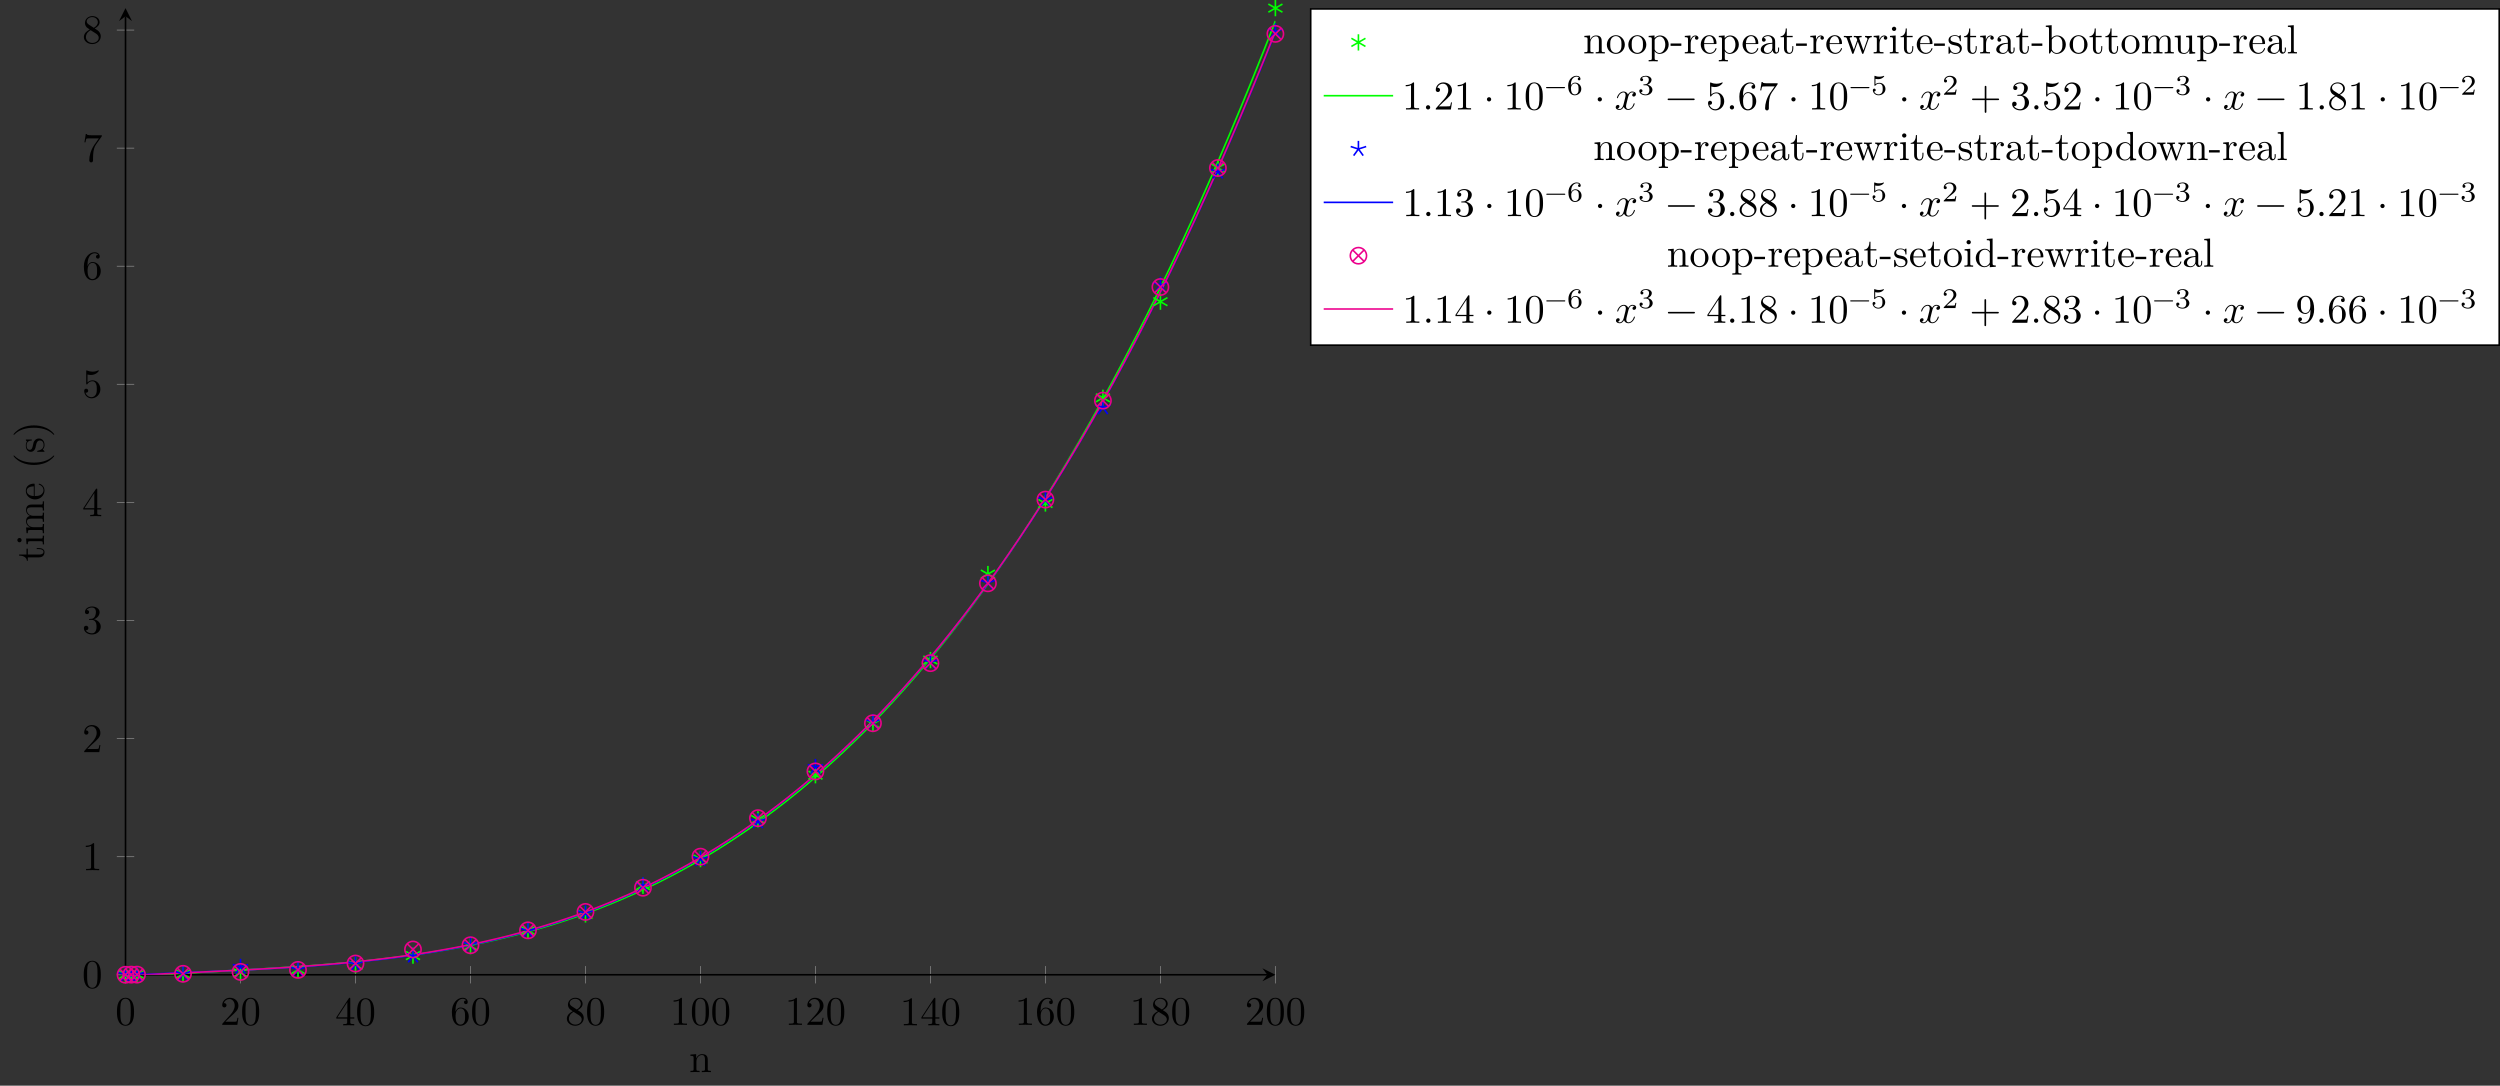 <?xml version="1.0" encoding="UTF-8"?>
<svg xmlns="http://www.w3.org/2000/svg" xmlns:xlink="http://www.w3.org/1999/xlink" width="612.447pt" height="265.967pt" viewBox="0 0 612.447 265.967" version="1.1">
<rect x="0" y="0" width="612.447" height="265.967" fill="#333333" stroke="none"/>
<defs>
<g>
<symbol overflow="visible" id="glyph0-0">
<path style="stroke:none;" d=""/>
</symbol>
<symbol overflow="visible" id="glyph0-1">
<path style="stroke:none;" d="M 4.578 -3.188 C 4.578 -3.984 4.531 -4.781 4.188 -5.516 C 3.734 -6.484 2.906 -6.641 2.5 -6.641 C 1.891 -6.641 1.172 -6.375 0.75 -5.453 C 0.438 -4.766 0.391 -3.984 0.391 -3.188 C 0.391 -2.438 0.422 -1.547 0.844 -0.781 C 1.266 0.016 2 0.219 2.484 0.219 C 3.016 0.219 3.781 0.016 4.219 -0.938 C 4.531 -1.625 4.578 -2.406 4.578 -3.188 Z M 3.766 -3.312 C 3.766 -2.562 3.766 -1.891 3.656 -1.25 C 3.5 -0.297 2.938 0 2.484 0 C 2.094 0 1.5 -0.25 1.328 -1.203 C 1.219 -1.797 1.219 -2.719 1.219 -3.312 C 1.219 -3.953 1.219 -4.609 1.297 -5.141 C 1.484 -6.328 2.234 -6.422 2.484 -6.422 C 2.812 -6.422 3.469 -6.234 3.656 -5.25 C 3.766 -4.688 3.766 -3.938 3.766 -3.312 Z M 3.766 -3.312 "/>
</symbol>
<symbol overflow="visible" id="glyph0-2">
<path style="stroke:none;" d="M 4.469 -1.734 L 4.234 -1.734 C 4.172 -1.438 4.109 -1 4 -0.844 C 3.938 -0.766 3.281 -0.766 3.062 -0.766 L 1.266 -0.766 L 2.328 -1.797 C 3.875 -3.172 4.469 -3.703 4.469 -4.703 C 4.469 -5.844 3.578 -6.641 2.359 -6.641 C 1.234 -6.641 0.5 -5.719 0.5 -4.828 C 0.5 -4.281 1 -4.281 1.031 -4.281 C 1.203 -4.281 1.547 -4.391 1.547 -4.812 C 1.547 -5.062 1.359 -5.328 1.016 -5.328 C 0.938 -5.328 0.922 -5.328 0.891 -5.312 C 1.109 -5.969 1.656 -6.328 2.234 -6.328 C 3.141 -6.328 3.562 -5.516 3.562 -4.703 C 3.562 -3.906 3.078 -3.125 2.516 -2.5 L 0.609 -0.375 C 0.5 -0.266 0.5 -0.234 0.5 0 L 4.203 0 Z M 4.469 -1.734 "/>
</symbol>
<symbol overflow="visible" id="glyph0-3">
<path style="stroke:none;" d="M 4.688 -1.641 L 4.688 -1.953 L 3.703 -1.953 L 3.703 -6.484 C 3.703 -6.688 3.703 -6.75 3.531 -6.75 C 3.453 -6.75 3.422 -6.75 3.344 -6.625 L 0.281 -1.953 L 0.281 -1.641 L 2.938 -1.641 L 2.938 -0.781 C 2.938 -0.422 2.906 -0.312 2.172 -0.312 L 1.969 -0.312 L 1.969 0 C 2.375 -0.031 2.891 -0.031 3.312 -0.031 C 3.734 -0.031 4.25 -0.031 4.672 0 L 4.672 -0.312 L 4.453 -0.312 C 3.719 -0.312 3.703 -0.422 3.703 -0.781 L 3.703 -1.641 Z M 2.984 -1.953 L 0.562 -1.953 L 2.984 -5.672 Z M 2.984 -1.953 "/>
</symbol>
<symbol overflow="visible" id="glyph0-4">
<path style="stroke:none;" d="M 4.562 -2.031 C 4.562 -3.297 3.672 -4.25 2.562 -4.25 C 1.891 -4.25 1.516 -3.75 1.312 -3.266 L 1.312 -3.516 C 1.312 -6.031 2.547 -6.391 3.062 -6.391 C 3.297 -6.391 3.719 -6.328 3.938 -5.984 C 3.781 -5.984 3.391 -5.984 3.391 -5.547 C 3.391 -5.234 3.625 -5.078 3.844 -5.078 C 4 -5.078 4.312 -5.172 4.312 -5.562 C 4.312 -6.156 3.875 -6.641 3.047 -6.641 C 1.766 -6.641 0.422 -5.359 0.422 -3.156 C 0.422 -0.484 1.578 0.219 2.5 0.219 C 3.609 0.219 4.562 -0.719 4.562 -2.031 Z M 3.656 -2.047 C 3.656 -1.562 3.656 -1.062 3.484 -0.703 C 3.188 -0.109 2.734 -0.062 2.5 -0.062 C 1.875 -0.062 1.578 -0.656 1.516 -0.812 C 1.328 -1.281 1.328 -2.078 1.328 -2.25 C 1.328 -3.031 1.656 -4.031 2.547 -4.031 C 2.719 -4.031 3.172 -4.031 3.484 -3.406 C 3.656 -3.047 3.656 -2.531 3.656 -2.047 Z M 3.656 -2.047 "/>
</symbol>
<symbol overflow="visible" id="glyph0-5">
<path style="stroke:none;" d="M 4.562 -1.672 C 4.562 -2.031 4.453 -2.484 4.062 -2.906 C 3.875 -3.109 3.719 -3.203 3.078 -3.609 C 3.797 -3.984 4.281 -4.5 4.281 -5.156 C 4.281 -6.078 3.406 -6.641 2.5 -6.641 C 1.5 -6.641 0.688 -5.906 0.688 -4.969 C 0.688 -4.797 0.703 -4.344 1.125 -3.875 C 1.234 -3.766 1.609 -3.516 1.859 -3.344 C 1.281 -3.047 0.422 -2.5 0.422 -1.5 C 0.422 -0.453 1.438 0.219 2.484 0.219 C 3.609 0.219 4.562 -0.609 4.562 -1.672 Z M 3.844 -5.156 C 3.844 -4.578 3.453 -4.109 2.859 -3.766 L 1.625 -4.562 C 1.172 -4.859 1.125 -5.188 1.125 -5.359 C 1.125 -5.969 1.781 -6.391 2.484 -6.391 C 3.203 -6.391 3.844 -5.875 3.844 -5.156 Z M 4.062 -1.312 C 4.062 -0.578 3.312 -0.062 2.5 -0.062 C 1.641 -0.062 0.922 -0.672 0.922 -1.5 C 0.922 -2.078 1.234 -2.719 2.078 -3.188 L 3.312 -2.406 C 3.594 -2.219 4.062 -1.922 4.062 -1.312 Z M 4.062 -1.312 "/>
</symbol>
<symbol overflow="visible" id="glyph0-6">
<path style="stroke:none;" d="M 4.172 0 L 4.172 -0.312 L 3.859 -0.312 C 2.953 -0.312 2.938 -0.422 2.938 -0.781 L 2.938 -6.375 C 2.938 -6.625 2.938 -6.641 2.703 -6.641 C 2.078 -6 1.203 -6 0.891 -6 L 0.891 -5.688 C 1.094 -5.688 1.672 -5.688 2.188 -5.953 L 2.188 -0.781 C 2.188 -0.422 2.156 -0.312 1.266 -0.312 L 0.953 -0.312 L 0.953 0 C 1.297 -0.031 2.156 -0.031 2.562 -0.031 C 2.953 -0.031 3.828 -0.031 4.172 0 Z M 4.172 0 "/>
</symbol>
<symbol overflow="visible" id="glyph0-7">
<path style="stroke:none;" d="M 4.562 -1.703 C 4.562 -2.516 3.922 -3.297 2.891 -3.516 C 3.703 -3.781 4.281 -4.469 4.281 -5.266 C 4.281 -6.078 3.406 -6.641 2.453 -6.641 C 1.453 -6.641 0.688 -6.047 0.688 -5.281 C 0.688 -4.953 0.906 -4.766 1.203 -4.766 C 1.5 -4.766 1.703 -4.984 1.703 -5.281 C 1.703 -5.766 1.234 -5.766 1.094 -5.766 C 1.391 -6.266 2.047 -6.391 2.406 -6.391 C 2.828 -6.391 3.375 -6.172 3.375 -5.281 C 3.375 -5.156 3.344 -4.578 3.094 -4.141 C 2.797 -3.656 2.453 -3.625 2.203 -3.625 C 2.125 -3.609 1.891 -3.594 1.812 -3.594 C 1.734 -3.578 1.672 -3.562 1.672 -3.469 C 1.672 -3.359 1.734 -3.359 1.906 -3.359 L 2.344 -3.359 C 3.156 -3.359 3.531 -2.688 3.531 -1.703 C 3.531 -0.344 2.844 -0.062 2.406 -0.062 C 1.969 -0.062 1.219 -0.234 0.875 -0.812 C 1.219 -0.766 1.531 -0.984 1.531 -1.359 C 1.531 -1.719 1.266 -1.922 0.984 -1.922 C 0.734 -1.922 0.422 -1.781 0.422 -1.344 C 0.422 -0.438 1.344 0.219 2.438 0.219 C 3.656 0.219 4.562 -0.688 4.562 -1.703 Z M 4.562 -1.703 "/>
</symbol>
<symbol overflow="visible" id="glyph0-8">
<path style="stroke:none;" d="M 4.469 -2 C 4.469 -3.188 3.656 -4.188 2.578 -4.188 C 2.109 -4.188 1.672 -4.031 1.312 -3.672 L 1.312 -5.625 C 1.516 -5.562 1.844 -5.5 2.156 -5.5 C 3.391 -5.5 4.094 -6.406 4.094 -6.531 C 4.094 -6.594 4.062 -6.641 3.984 -6.641 C 3.984 -6.641 3.953 -6.641 3.906 -6.609 C 3.703 -6.516 3.219 -6.312 2.547 -6.312 C 2.156 -6.312 1.688 -6.391 1.219 -6.594 C 1.141 -6.625 1.109 -6.625 1.109 -6.625 C 1 -6.625 1 -6.547 1 -6.391 L 1 -3.438 C 1 -3.266 1 -3.188 1.141 -3.188 C 1.219 -3.188 1.234 -3.203 1.281 -3.266 C 1.391 -3.422 1.75 -3.969 2.562 -3.969 C 3.078 -3.969 3.328 -3.516 3.406 -3.328 C 3.562 -2.953 3.594 -2.578 3.594 -2.078 C 3.594 -1.719 3.594 -1.125 3.344 -0.703 C 3.109 -0.312 2.734 -0.062 2.281 -0.062 C 1.562 -0.062 0.984 -0.594 0.812 -1.172 C 0.844 -1.172 0.875 -1.156 0.984 -1.156 C 1.312 -1.156 1.484 -1.406 1.484 -1.641 C 1.484 -1.891 1.312 -2.141 0.984 -2.141 C 0.844 -2.141 0.5 -2.062 0.5 -1.609 C 0.5 -0.75 1.188 0.219 2.297 0.219 C 3.453 0.219 4.469 -0.734 4.469 -2 Z M 4.469 -2 "/>
</symbol>
<symbol overflow="visible" id="glyph0-9">
<path style="stroke:none;" d="M 4.828 -6.422 L 2.406 -6.422 C 1.203 -6.422 1.172 -6.547 1.141 -6.734 L 0.891 -6.734 L 0.562 -4.688 L 0.812 -4.688 C 0.844 -4.844 0.922 -5.469 1.062 -5.594 C 1.125 -5.656 1.906 -5.656 2.031 -5.656 L 4.094 -5.656 L 2.984 -4.078 C 2.078 -2.734 1.75 -1.344 1.75 -0.328 C 1.75 -0.234 1.75 0.219 2.219 0.219 C 2.672 0.219 2.672 -0.234 2.672 -0.328 L 2.672 -0.844 C 2.672 -1.391 2.703 -1.938 2.781 -2.469 C 2.828 -2.703 2.953 -3.562 3.406 -4.172 L 4.75 -6.078 C 4.828 -6.188 4.828 -6.203 4.828 -6.422 Z M 4.828 -6.422 "/>
</symbol>
<symbol overflow="visible" id="glyph0-10">
<path style="stroke:none;" d="M 1.906 -0.531 C 1.906 -0.812 1.672 -1.062 1.391 -1.062 C 1.094 -1.062 0.859 -0.812 0.859 -0.531 C 0.859 -0.234 1.094 0 1.391 0 C 1.672 0 1.906 -0.234 1.906 -0.531 Z M 1.906 -0.531 "/>
</symbol>
<symbol overflow="visible" id="glyph0-11">
<path style="stroke:none;" d="M 1.906 -2.5 C 1.906 -2.781 1.672 -3.016 1.391 -3.016 C 1.094 -3.016 0.859 -2.781 0.859 -2.5 C 0.859 -2.203 1.094 -1.969 1.391 -1.969 C 1.672 -1.969 1.906 -2.203 1.906 -2.5 Z M 1.906 -2.5 "/>
</symbol>
<symbol overflow="visible" id="glyph0-12">
<path style="stroke:none;" d="M 5.25 -3.75 C 5.25 -4.266 4.672 -4.406 4.328 -4.406 C 3.75 -4.406 3.406 -3.875 3.281 -3.656 C 3.031 -4.312 2.5 -4.406 2.203 -4.406 C 1.172 -4.406 0.594 -3.125 0.594 -2.875 C 0.594 -2.766 0.719 -2.766 0.719 -2.766 C 0.797 -2.766 0.828 -2.797 0.844 -2.875 C 1.188 -3.938 1.844 -4.188 2.188 -4.188 C 2.375 -4.188 2.719 -4.094 2.719 -3.516 C 2.719 -3.203 2.547 -2.547 2.188 -1.141 C 2.031 -0.531 1.672 -0.109 1.234 -0.109 C 1.172 -0.109 0.953 -0.109 0.734 -0.234 C 0.984 -0.297 1.203 -0.5 1.203 -0.781 C 1.203 -1.047 0.984 -1.125 0.844 -1.125 C 0.531 -1.125 0.297 -0.875 0.297 -0.547 C 0.297 -0.094 0.781 0.109 1.219 0.109 C 1.891 0.109 2.25 -0.594 2.266 -0.641 C 2.391 -0.281 2.75 0.109 3.344 0.109 C 4.375 0.109 4.938 -1.172 4.938 -1.422 C 4.938 -1.531 4.859 -1.531 4.828 -1.531 C 4.734 -1.531 4.719 -1.484 4.688 -1.422 C 4.359 -0.344 3.688 -0.109 3.375 -0.109 C 2.984 -0.109 2.828 -0.422 2.828 -0.766 C 2.828 -0.984 2.875 -1.203 2.984 -1.641 L 3.328 -3.016 C 3.391 -3.266 3.625 -4.188 4.312 -4.188 C 4.359 -4.188 4.609 -4.188 4.812 -4.062 C 4.531 -4 4.344 -3.766 4.344 -3.516 C 4.344 -3.359 4.453 -3.172 4.719 -3.172 C 4.938 -3.172 5.25 -3.344 5.25 -3.75 Z M 5.25 -3.75 "/>
</symbol>
<symbol overflow="visible" id="glyph0-13">
<path style="stroke:none;" d="M 7.203 -2.5 C 7.203 -2.609 7.109 -2.688 7 -2.688 L 0.75 -2.688 C 0.641 -2.688 0.562 -2.609 0.562 -2.5 C 0.562 -2.375 0.641 -2.297 0.75 -2.297 L 7 -2.297 C 7.109 -2.297 7.203 -2.375 7.203 -2.5 Z M 7.203 -2.5 "/>
</symbol>
<symbol overflow="visible" id="glyph0-14">
<path style="stroke:none;" d="M 7.203 -2.5 C 7.203 -2.609 7.109 -2.688 7 -2.688 L 4.078 -2.688 L 4.078 -5.609 C 4.078 -5.719 3.984 -5.812 3.875 -5.812 C 3.766 -5.812 3.672 -5.719 3.672 -5.609 L 3.672 -2.688 L 0.75 -2.688 C 0.641 -2.688 0.562 -2.609 0.562 -2.5 C 0.562 -2.375 0.641 -2.297 0.75 -2.297 L 3.672 -2.297 L 3.672 0.625 C 3.672 0.734 3.766 0.828 3.875 0.828 C 3.984 0.828 4.078 0.734 4.078 0.625 L 4.078 -2.297 L 7 -2.297 C 7.109 -2.297 7.203 -2.375 7.203 -2.5 Z M 7.203 -2.5 "/>
</symbol>
<symbol overflow="visible" id="glyph0-15">
<path style="stroke:none;" d="M 4.562 -3.281 C 4.562 -5.969 3.406 -6.641 2.516 -6.641 C 1.969 -6.641 1.484 -6.453 1.062 -6.016 C 0.641 -5.562 0.422 -5.141 0.422 -4.391 C 0.422 -3.156 1.297 -2.172 2.406 -2.172 C 3.016 -2.172 3.422 -2.594 3.656 -3.172 L 3.656 -2.844 C 3.656 -0.516 2.625 -0.062 2.047 -0.062 C 1.875 -0.062 1.328 -0.078 1.062 -0.422 C 1.5 -0.422 1.578 -0.703 1.578 -0.875 C 1.578 -1.188 1.344 -1.328 1.125 -1.328 C 0.969 -1.328 0.672 -1.25 0.672 -0.859 C 0.672 -0.188 1.203 0.219 2.047 0.219 C 3.344 0.219 4.562 -1.141 4.562 -3.281 Z M 3.641 -4.203 C 3.641 -3.375 3.297 -2.406 2.422 -2.406 C 2.266 -2.406 1.797 -2.406 1.5 -3.031 C 1.312 -3.406 1.312 -3.891 1.312 -4.391 C 1.312 -4.922 1.312 -5.391 1.531 -5.766 C 1.797 -6.266 2.172 -6.391 2.516 -6.391 C 2.984 -6.391 3.312 -6.047 3.484 -5.609 C 3.594 -5.281 3.641 -4.656 3.641 -4.203 Z M 3.641 -4.203 "/>
</symbol>
<symbol overflow="visible" id="glyph1-0">
<path style="stroke:none;" d=""/>
</symbol>
<symbol overflow="visible" id="glyph1-1">
<path style="stroke:none;" d="M 5.328 0 L 5.328 -0.312 C 4.812 -0.312 4.562 -0.312 4.562 -0.609 L 4.562 -2.516 C 4.562 -3.375 4.562 -3.672 4.25 -4.031 C 4.109 -4.203 3.781 -4.406 3.203 -4.406 C 2.469 -4.406 2 -3.984 1.719 -3.359 L 1.719 -4.406 L 0.312 -4.297 L 0.312 -3.984 C 1.016 -3.984 1.094 -3.922 1.094 -3.422 L 1.094 -0.75 C 1.094 -0.312 0.984 -0.312 0.312 -0.312 L 0.312 0 L 1.453 -0.031 L 2.562 0 L 2.562 -0.312 C 1.891 -0.312 1.781 -0.312 1.781 -0.75 L 1.781 -2.594 C 1.781 -3.625 2.5 -4.188 3.125 -4.188 C 3.766 -4.188 3.875 -3.656 3.875 -3.078 L 3.875 -0.75 C 3.875 -0.312 3.766 -0.312 3.094 -0.312 L 3.094 0 L 4.219 -0.031 Z M 5.328 0 "/>
</symbol>
<symbol overflow="visible" id="glyph1-2">
<path style="stroke:none;" d="M 4.688 -2.141 C 4.688 -3.406 3.703 -4.469 2.5 -4.469 C 1.25 -4.469 0.281 -3.375 0.281 -2.141 C 0.281 -0.844 1.312 0.109 2.484 0.109 C 3.688 0.109 4.688 -0.875 4.688 -2.141 Z M 3.875 -2.219 C 3.875 -1.859 3.875 -1.312 3.656 -0.875 C 3.422 -0.422 2.984 -0.141 2.5 -0.141 C 2.062 -0.141 1.625 -0.344 1.359 -0.812 C 1.109 -1.25 1.109 -1.859 1.109 -2.219 C 1.109 -2.609 1.109 -3.141 1.344 -3.578 C 1.609 -4.031 2.078 -4.25 2.484 -4.25 C 2.922 -4.25 3.344 -4.031 3.609 -3.594 C 3.875 -3.172 3.875 -2.594 3.875 -2.219 Z M 3.875 -2.219 "/>
</symbol>
<symbol overflow="visible" id="glyph1-3">
<path style="stroke:none;" d="M 5.188 -2.156 C 5.188 -3.422 4.234 -4.406 3.109 -4.406 C 2.328 -4.406 1.906 -3.969 1.719 -3.75 L 1.719 -4.406 L 0.281 -4.297 L 0.281 -3.984 C 0.984 -3.984 1.062 -3.922 1.062 -3.484 L 1.062 1.172 C 1.062 1.625 0.953 1.625 0.281 1.625 L 0.281 1.938 L 1.391 1.906 L 2.516 1.938 L 2.516 1.625 C 1.859 1.625 1.75 1.625 1.75 1.172 L 1.75 -0.594 C 1.797 -0.422 2.219 0.109 2.969 0.109 C 4.156 0.109 5.188 -0.875 5.188 -2.156 Z M 4.359 -2.156 C 4.359 -0.953 3.672 -0.109 2.938 -0.109 C 2.531 -0.109 2.156 -0.312 1.891 -0.719 C 1.75 -0.922 1.75 -0.938 1.75 -1.141 L 1.75 -3.359 C 2.031 -3.875 2.516 -4.156 3.031 -4.156 C 3.766 -4.156 4.359 -3.281 4.359 -2.156 Z M 4.359 -2.156 "/>
</symbol>
<symbol overflow="visible" id="glyph1-4">
<path style="stroke:none;" d="M 2.75 -1.859 L 2.75 -2.438 L 0.109 -2.438 L 0.109 -1.859 Z M 2.75 -1.859 "/>
</symbol>
<symbol overflow="visible" id="glyph1-5">
<path style="stroke:none;" d="M 3.625 -3.797 C 3.625 -4.109 3.312 -4.406 2.891 -4.406 C 2.156 -4.406 1.797 -3.734 1.672 -3.312 L 1.672 -4.406 L 0.281 -4.297 L 0.281 -3.984 C 0.984 -3.984 1.062 -3.922 1.062 -3.422 L 1.062 -0.75 C 1.062 -0.312 0.953 -0.312 0.281 -0.312 L 0.281 0 L 1.422 -0.031 C 1.812 -0.031 2.281 -0.031 2.688 0 L 2.688 -0.312 L 2.469 -0.312 C 1.734 -0.312 1.719 -0.422 1.719 -0.781 L 1.719 -2.312 C 1.719 -3.297 2.141 -4.188 2.891 -4.188 C 2.953 -4.188 2.984 -4.188 3 -4.172 C 2.969 -4.172 2.766 -4.047 2.766 -3.781 C 2.766 -3.516 2.984 -3.359 3.203 -3.359 C 3.375 -3.359 3.625 -3.484 3.625 -3.797 Z M 3.625 -3.797 "/>
</symbol>
<symbol overflow="visible" id="glyph1-6">
<path style="stroke:none;" d="M 4.141 -1.188 C 4.141 -1.281 4.062 -1.312 4 -1.312 C 3.922 -1.312 3.891 -1.25 3.875 -1.172 C 3.531 -0.141 2.625 -0.141 2.531 -0.141 C 2.031 -0.141 1.641 -0.438 1.406 -0.812 C 1.109 -1.281 1.109 -1.938 1.109 -2.297 L 3.891 -2.297 C 4.109 -2.297 4.141 -2.297 4.141 -2.516 C 4.141 -3.5 3.594 -4.469 2.359 -4.469 C 1.203 -4.469 0.281 -3.438 0.281 -2.188 C 0.281 -0.859 1.328 0.109 2.469 0.109 C 3.688 0.109 4.141 -1 4.141 -1.188 Z M 3.484 -2.516 L 1.109 -2.516 C 1.172 -4 2.016 -4.25 2.359 -4.25 C 3.375 -4.25 3.484 -2.906 3.484 -2.516 Z M 3.484 -2.516 "/>
</symbol>
<symbol overflow="visible" id="glyph1-7">
<path style="stroke:none;" d="M 4.812 -0.891 L 4.812 -1.453 L 4.562 -1.453 L 4.562 -0.891 C 4.562 -0.312 4.312 -0.25 4.203 -0.25 C 3.875 -0.25 3.844 -0.703 3.844 -0.75 L 3.844 -2.734 C 3.844 -3.156 3.844 -3.547 3.484 -3.922 C 3.094 -4.312 2.594 -4.469 2.109 -4.469 C 1.297 -4.469 0.609 -4 0.609 -3.344 C 0.609 -3.047 0.812 -2.875 1.062 -2.875 C 1.344 -2.875 1.531 -3.078 1.531 -3.328 C 1.531 -3.453 1.469 -3.781 1.016 -3.781 C 1.281 -4.141 1.781 -4.25 2.094 -4.25 C 2.578 -4.25 3.156 -3.859 3.156 -2.969 L 3.156 -2.609 C 2.641 -2.578 1.938 -2.547 1.312 -2.25 C 0.562 -1.906 0.312 -1.391 0.312 -0.953 C 0.312 -0.141 1.281 0.109 1.906 0.109 C 2.578 0.109 3.031 -0.297 3.219 -0.75 C 3.266 -0.359 3.531 0.062 4 0.062 C 4.203 0.062 4.812 -0.078 4.812 -0.891 Z M 3.156 -1.391 C 3.156 -0.453 2.438 -0.109 1.984 -0.109 C 1.5 -0.109 1.094 -0.453 1.094 -0.953 C 1.094 -1.5 1.5 -2.328 3.156 -2.391 Z M 3.156 -1.391 "/>
</symbol>
<symbol overflow="visible" id="glyph1-8">
<path style="stroke:none;" d="M 3.312 -1.234 L 3.312 -1.797 L 3.062 -1.797 L 3.062 -1.25 C 3.062 -0.516 2.766 -0.141 2.391 -0.141 C 1.719 -0.141 1.719 -1.047 1.719 -1.219 L 1.719 -3.984 L 3.156 -3.984 L 3.156 -4.297 L 1.719 -4.297 L 1.719 -6.125 L 1.469 -6.125 C 1.469 -5.312 1.172 -4.25 0.188 -4.203 L 0.188 -3.984 L 1.031 -3.984 L 1.031 -1.234 C 1.031 -0.016 1.969 0.109 2.328 0.109 C 3.031 0.109 3.312 -0.594 3.312 -1.234 Z M 3.312 -1.234 "/>
</symbol>
<symbol overflow="visible" id="glyph1-9">
<path style="stroke:none;" d="M 7.016 -3.984 L 7.016 -4.297 C 6.781 -4.281 6.5 -4.266 6.281 -4.266 L 5.359 -4.297 L 5.359 -3.984 C 5.719 -3.984 5.938 -3.797 5.938 -3.516 C 5.938 -3.453 5.938 -3.422 5.875 -3.297 L 4.969 -0.75 L 3.984 -3.531 C 3.953 -3.656 3.938 -3.672 3.938 -3.719 C 3.938 -3.984 4.328 -3.984 4.531 -3.984 L 4.531 -4.297 L 3.484 -4.266 C 3.188 -4.266 2.906 -4.281 2.609 -4.297 L 2.609 -3.984 C 2.969 -3.984 3.125 -3.969 3.234 -3.844 C 3.281 -3.781 3.391 -3.484 3.453 -3.297 L 2.609 -0.875 L 1.656 -3.531 C 1.609 -3.656 1.609 -3.672 1.609 -3.719 C 1.609 -3.984 2 -3.984 2.188 -3.984 L 2.188 -4.297 L 1.109 -4.266 L 0.172 -4.297 L 0.172 -3.984 C 0.672 -3.984 0.797 -3.953 0.922 -3.641 L 2.172 -0.109 C 2.219 0.031 2.25 0.109 2.375 0.109 C 2.516 0.109 2.531 0.047 2.578 -0.094 L 3.594 -2.906 L 4.609 -0.078 C 4.641 0.031 4.672 0.109 4.812 0.109 C 4.938 0.109 4.969 0.016 5 -0.078 L 6.172 -3.344 C 6.344 -3.844 6.656 -3.984 7.016 -3.984 Z M 7.016 -3.984 "/>
</symbol>
<symbol overflow="visible" id="glyph1-10">
<path style="stroke:none;" d="M 2.469 0 L 2.469 -0.312 C 1.797 -0.312 1.766 -0.359 1.766 -0.75 L 1.766 -4.406 L 0.375 -4.297 L 0.375 -3.984 C 1.016 -3.984 1.109 -3.922 1.109 -3.438 L 1.109 -0.75 C 1.109 -0.312 1 -0.312 0.328 -0.312 L 0.328 0 L 1.422 -0.031 C 1.781 -0.031 2.125 -0.016 2.469 0 Z M 1.906 -6.016 C 1.906 -6.297 1.688 -6.547 1.391 -6.547 C 1.047 -6.547 0.844 -6.266 0.844 -6.016 C 0.844 -5.75 1.078 -5.5 1.375 -5.5 C 1.719 -5.5 1.906 -5.766 1.906 -6.016 Z M 1.906 -6.016 "/>
</symbol>
<symbol overflow="visible" id="glyph1-11">
<path style="stroke:none;" d="M 3.594 -1.281 C 3.594 -1.797 3.297 -2.109 3.172 -2.219 C 2.844 -2.547 2.453 -2.625 2.031 -2.703 C 1.469 -2.812 0.812 -2.938 0.812 -3.516 C 0.812 -3.875 1.062 -4.281 1.922 -4.281 C 3.016 -4.281 3.078 -3.375 3.094 -3.078 C 3.094 -2.984 3.203 -2.984 3.203 -2.984 C 3.344 -2.984 3.344 -3.031 3.344 -3.219 L 3.344 -4.234 C 3.344 -4.391 3.344 -4.469 3.234 -4.469 C 3.188 -4.469 3.156 -4.469 3.031 -4.344 C 3 -4.312 2.906 -4.219 2.859 -4.188 C 2.484 -4.469 2.078 -4.469 1.922 -4.469 C 0.703 -4.469 0.328 -3.797 0.328 -3.234 C 0.328 -2.891 0.484 -2.609 0.75 -2.391 C 1.078 -2.141 1.359 -2.078 2.078 -1.938 C 2.297 -1.891 3.109 -1.734 3.109 -1.016 C 3.109 -0.516 2.766 -0.109 1.984 -0.109 C 1.141 -0.109 0.781 -0.672 0.594 -1.531 C 0.562 -1.656 0.562 -1.688 0.453 -1.688 C 0.328 -1.688 0.328 -1.625 0.328 -1.453 L 0.328 -0.125 C 0.328 0.047 0.328 0.109 0.438 0.109 C 0.484 0.109 0.5 0.094 0.688 -0.094 C 0.703 -0.109 0.703 -0.125 0.891 -0.312 C 1.328 0.094 1.781 0.109 1.984 0.109 C 3.125 0.109 3.594 -0.562 3.594 -1.281 Z M 3.594 -1.281 "/>
</symbol>
<symbol overflow="visible" id="glyph1-12">
<path style="stroke:none;" d="M 5.188 -2.156 C 5.188 -3.422 4.219 -4.406 3.078 -4.406 C 2.297 -4.406 1.875 -3.938 1.719 -3.766 L 1.719 -6.922 L 0.281 -6.812 L 0.281 -6.5 C 0.984 -6.5 1.062 -6.438 1.062 -5.938 L 1.062 0 L 1.312 0 L 1.672 -0.625 C 1.812 -0.391 2.234 0.109 2.969 0.109 C 4.156 0.109 5.188 -0.875 5.188 -2.156 Z M 4.359 -2.156 C 4.359 -1.797 4.344 -1.203 4.062 -0.75 C 3.844 -0.438 3.469 -0.109 2.938 -0.109 C 2.484 -0.109 2.125 -0.344 1.891 -0.719 C 1.75 -0.922 1.75 -0.953 1.75 -1.141 L 1.75 -3.188 C 1.75 -3.375 1.75 -3.391 1.859 -3.547 C 2.25 -4.109 2.797 -4.188 3.031 -4.188 C 3.484 -4.188 3.844 -3.922 4.078 -3.547 C 4.344 -3.141 4.359 -2.578 4.359 -2.156 Z M 4.359 -2.156 "/>
</symbol>
<symbol overflow="visible" id="glyph1-13">
<path style="stroke:none;" d="M 8.109 0 L 8.109 -0.312 C 7.594 -0.312 7.344 -0.312 7.328 -0.609 L 7.328 -2.516 C 7.328 -3.375 7.328 -3.672 7.016 -4.031 C 6.875 -4.203 6.547 -4.406 5.969 -4.406 C 5.141 -4.406 4.688 -3.812 4.531 -3.422 C 4.391 -4.297 3.656 -4.406 3.203 -4.406 C 2.469 -4.406 2 -3.984 1.719 -3.359 L 1.719 -4.406 L 0.312 -4.297 L 0.312 -3.984 C 1.016 -3.984 1.094 -3.922 1.094 -3.422 L 1.094 -0.75 C 1.094 -0.312 0.984 -0.312 0.312 -0.312 L 0.312 0 L 1.453 -0.031 L 2.562 0 L 2.562 -0.312 C 1.891 -0.312 1.781 -0.312 1.781 -0.75 L 1.781 -2.594 C 1.781 -3.625 2.5 -4.188 3.125 -4.188 C 3.766 -4.188 3.875 -3.656 3.875 -3.078 L 3.875 -0.75 C 3.875 -0.312 3.766 -0.312 3.094 -0.312 L 3.094 0 L 4.219 -0.031 L 5.328 0 L 5.328 -0.312 C 4.672 -0.312 4.562 -0.312 4.562 -0.75 L 4.562 -2.594 C 4.562 -3.625 5.266 -4.188 5.906 -4.188 C 6.531 -4.188 6.641 -3.656 6.641 -3.078 L 6.641 -0.75 C 6.641 -0.312 6.531 -0.312 5.859 -0.312 L 5.859 0 L 6.984 -0.031 Z M 8.109 0 "/>
</symbol>
<symbol overflow="visible" id="glyph1-14">
<path style="stroke:none;" d="M 5.328 0 L 5.328 -0.312 C 4.641 -0.312 4.562 -0.375 4.562 -0.875 L 4.562 -4.406 L 3.094 -4.297 L 3.094 -3.984 C 3.781 -3.984 3.875 -3.922 3.875 -3.422 L 3.875 -1.656 C 3.875 -0.781 3.391 -0.109 2.656 -0.109 C 1.828 -0.109 1.781 -0.578 1.781 -1.094 L 1.781 -4.406 L 0.312 -4.297 L 0.312 -3.984 C 1.094 -3.984 1.094 -3.953 1.094 -3.078 L 1.094 -1.578 C 1.094 -0.797 1.094 0.109 2.609 0.109 C 3.172 0.109 3.609 -0.172 3.891 -0.781 L 3.891 0.109 Z M 5.328 0 "/>
</symbol>
<symbol overflow="visible" id="glyph1-15">
<path style="stroke:none;" d="M 2.547 0 L 2.547 -0.312 C 1.875 -0.312 1.766 -0.312 1.766 -0.75 L 1.766 -6.922 L 0.328 -6.812 L 0.328 -6.5 C 1.031 -6.5 1.109 -6.438 1.109 -5.938 L 1.109 -0.75 C 1.109 -0.312 1 -0.312 0.328 -0.312 L 0.328 0 L 1.438 -0.031 Z M 2.547 0 "/>
</symbol>
<symbol overflow="visible" id="glyph1-16">
<path style="stroke:none;" d="M 5.25 0 L 5.25 -0.312 C 4.562 -0.312 4.469 -0.375 4.469 -0.875 L 4.469 -6.922 L 3.047 -6.812 L 3.047 -6.5 C 3.734 -6.5 3.812 -6.438 3.812 -5.938 L 3.812 -3.781 C 3.531 -4.141 3.094 -4.406 2.562 -4.406 C 1.391 -4.406 0.344 -3.422 0.344 -2.141 C 0.344 -0.875 1.312 0.109 2.453 0.109 C 3.094 0.109 3.531 -0.234 3.781 -0.547 L 3.781 0.109 Z M 3.781 -1.172 C 3.781 -1 3.781 -0.984 3.672 -0.812 C 3.375 -0.328 2.938 -0.109 2.5 -0.109 C 2.047 -0.109 1.688 -0.375 1.453 -0.75 C 1.203 -1.156 1.172 -1.719 1.172 -2.141 C 1.172 -2.5 1.188 -3.094 1.469 -3.547 C 1.688 -3.859 2.062 -4.188 2.609 -4.188 C 2.953 -4.188 3.375 -4.031 3.672 -3.594 C 3.781 -3.422 3.781 -3.406 3.781 -3.219 Z M 3.781 -1.172 "/>
</symbol>
<symbol overflow="visible" id="glyph2-0">
<path style="stroke:none;" d=""/>
</symbol>
<symbol overflow="visible" id="glyph2-1">
<path style="stroke:none;" d="M -1.234 -3.312 L -1.797 -3.312 L -1.797 -3.062 L -1.25 -3.062 C -0.516 -3.062 -0.141 -2.766 -0.141 -2.391 C -0.141 -1.719 -1.047 -1.719 -1.219 -1.719 L -3.984 -1.719 L -3.984 -3.156 L -4.297 -3.156 L -4.297 -1.719 L -6.125 -1.719 L -6.125 -1.469 C -5.312 -1.469 -4.25 -1.172 -4.203 -0.188 L -3.984 -0.188 L -3.984 -1.031 L -1.234 -1.031 C -0.016 -1.031 0.109 -1.969 0.109 -2.328 C 0.109 -3.031 -0.594 -3.312 -1.234 -3.312 Z M -1.234 -3.312 "/>
</symbol>
<symbol overflow="visible" id="glyph2-2">
<path style="stroke:none;" d="M 0 -2.469 L -0.312 -2.469 C -0.312 -1.797 -0.359 -1.766 -0.75 -1.766 L -4.406 -1.766 L -4.297 -0.375 L -3.984 -0.375 C -3.984 -1.016 -3.922 -1.109 -3.438 -1.109 L -0.75 -1.109 C -0.312 -1.109 -0.312 -1 -0.312 -0.328 L 0 -0.328 L -0.031 -1.422 C -0.031 -1.781 -0.016 -2.125 0 -2.469 Z M -6.016 -1.906 C -6.297 -1.906 -6.547 -1.688 -6.547 -1.391 C -6.547 -1.047 -6.266 -0.844 -6.016 -0.844 C -5.75 -0.844 -5.5 -1.078 -5.5 -1.375 C -5.5 -1.719 -5.766 -1.906 -6.016 -1.906 Z M -6.016 -1.906 "/>
</symbol>
<symbol overflow="visible" id="glyph2-3">
<path style="stroke:none;" d="M 0 -8.109 L -0.312 -8.109 C -0.312 -7.594 -0.312 -7.344 -0.609 -7.328 L -2.516 -7.328 C -3.375 -7.328 -3.672 -7.328 -4.031 -7.016 C -4.203 -6.875 -4.406 -6.547 -4.406 -5.969 C -4.406 -5.141 -3.812 -4.688 -3.422 -4.531 C -4.297 -4.391 -4.406 -3.656 -4.406 -3.203 C -4.406 -2.469 -3.984 -2 -3.359 -1.719 L -4.406 -1.719 L -4.297 -0.312 L -3.984 -0.312 C -3.984 -1.016 -3.922 -1.094 -3.422 -1.094 L -0.75 -1.094 C -0.312 -1.094 -0.312 -0.984 -0.312 -0.312 L 0 -0.312 L -0.031 -1.453 L 0 -2.562 L -0.312 -2.562 C -0.312 -1.891 -0.312 -1.781 -0.75 -1.781 L -2.594 -1.781 C -3.625 -1.781 -4.188 -2.5 -4.188 -3.125 C -4.188 -3.766 -3.656 -3.875 -3.078 -3.875 L -0.75 -3.875 C -0.312 -3.875 -0.312 -3.766 -0.312 -3.094 L 0 -3.094 L -0.031 -4.219 L 0 -5.328 L -0.312 -5.328 C -0.312 -4.672 -0.312 -4.562 -0.75 -4.562 L -2.594 -4.562 C -3.625 -4.562 -4.188 -5.266 -4.188 -5.906 C -4.188 -6.531 -3.656 -6.641 -3.078 -6.641 L -0.75 -6.641 C -0.312 -6.641 -0.312 -6.531 -0.312 -5.859 L 0 -5.859 L -0.031 -6.984 Z M 0 -8.109 "/>
</symbol>
<symbol overflow="visible" id="glyph2-4">
<path style="stroke:none;" d="M -1.188 -4.141 C -1.281 -4.141 -1.312 -4.062 -1.312 -4 C -1.312 -3.922 -1.25 -3.891 -1.172 -3.875 C -0.141 -3.531 -0.141 -2.625 -0.141 -2.531 C -0.141 -2.031 -0.438 -1.641 -0.812 -1.406 C -1.281 -1.109 -1.938 -1.109 -2.297 -1.109 L -2.297 -3.891 C -2.297 -4.109 -2.297 -4.141 -2.516 -4.141 C -3.5 -4.141 -4.469 -3.594 -4.469 -2.359 C -4.469 -1.203 -3.438 -0.281 -2.188 -0.281 C -0.859 -0.281 0.109 -1.328 0.109 -2.469 C 0.109 -3.688 -1 -4.141 -1.188 -4.141 Z M -2.516 -3.484 L -2.516 -1.109 C -4 -1.172 -4.25 -2.016 -4.25 -2.359 C -4.25 -3.375 -2.906 -3.484 -2.516 -3.484 Z M -2.516 -3.484 "/>
</symbol>
<symbol overflow="visible" id="glyph2-5">
<path style="stroke:none;" d="M 2.391 -3.297 C 2.359 -3.297 2.344 -3.297 2.172 -3.125 C 0.922 -1.891 -0.969 -1.562 -2.5 -1.562 C -4.234 -1.562 -5.969 -1.938 -7.203 -3.172 C -7.328 -3.297 -7.344 -3.297 -7.375 -3.297 C -7.453 -3.297 -7.484 -3.266 -7.484 -3.203 C -7.484 -3.094 -6.797 -2.203 -5.531 -1.609 C -4.438 -1.109 -3.328 -0.984 -2.5 -0.984 C -1.719 -0.984 -0.516 -1.094 0.625 -1.641 C 1.844 -2.25 2.5 -3.094 2.5 -3.203 C 2.5 -3.266 2.469 -3.297 2.391 -3.297 Z M 2.391 -3.297 "/>
</symbol>
<symbol overflow="visible" id="glyph2-6">
<path style="stroke:none;" d="M -1.281 -3.594 C -1.797 -3.594 -2.109 -3.297 -2.219 -3.172 C -2.547 -2.844 -2.625 -2.453 -2.703 -2.031 C -2.812 -1.469 -2.938 -0.812 -3.516 -0.812 C -3.875 -0.812 -4.281 -1.062 -4.281 -1.922 C -4.281 -3.016 -3.375 -3.078 -3.078 -3.094 C -2.984 -3.094 -2.984 -3.203 -2.984 -3.203 C -2.984 -3.344 -3.031 -3.344 -3.219 -3.344 L -4.234 -3.344 C -4.391 -3.344 -4.469 -3.344 -4.469 -3.234 C -4.469 -3.188 -4.469 -3.156 -4.344 -3.031 C -4.312 -3 -4.219 -2.906 -4.188 -2.859 C -4.469 -2.484 -4.469 -2.078 -4.469 -1.922 C -4.469 -0.703 -3.797 -0.328 -3.234 -0.328 C -2.891 -0.328 -2.609 -0.484 -2.391 -0.75 C -2.141 -1.078 -2.078 -1.359 -1.938 -2.078 C -1.891 -2.297 -1.734 -3.109 -1.016 -3.109 C -0.516 -3.109 -0.109 -2.766 -0.109 -1.984 C -0.109 -1.141 -0.672 -0.781 -1.531 -0.594 C -1.656 -0.562 -1.688 -0.562 -1.688 -0.453 C -1.688 -0.328 -1.625 -0.328 -1.453 -0.328 L -0.125 -0.328 C 0.047 -0.328 0.109 -0.328 0.109 -0.438 C 0.109 -0.484 0.094 -0.5 -0.094 -0.688 C -0.109 -0.703 -0.125 -0.703 -0.312 -0.891 C 0.094 -1.328 0.109 -1.781 0.109 -1.984 C 0.109 -3.125 -0.562 -3.594 -1.281 -3.594 Z M -1.281 -3.594 "/>
</symbol>
<symbol overflow="visible" id="glyph2-7">
<path style="stroke:none;" d="M -2.5 -2.875 C -3.266 -2.875 -4.469 -2.766 -5.609 -2.219 C -6.828 -1.625 -7.484 -0.766 -7.484 -0.672 C -7.484 -0.609 -7.438 -0.562 -7.375 -0.562 C -7.344 -0.562 -7.328 -0.562 -7.141 -0.75 C -6.156 -1.734 -4.578 -2.297 -2.5 -2.297 C -0.781 -2.297 0.969 -1.938 2.219 -0.703 C 2.344 -0.562 2.359 -0.562 2.391 -0.562 C 2.453 -0.562 2.5 -0.609 2.5 -0.672 C 2.5 -0.766 1.812 -1.672 0.547 -2.25 C -0.547 -2.766 -1.656 -2.875 -2.5 -2.875 Z M -2.5 -2.875 "/>
</symbol>
<symbol overflow="visible" id="glyph3-0">
<path style="stroke:none;" d=""/>
</symbol>
<symbol overflow="visible" id="glyph3-1">
<path style="stroke:none;" d="M 5.047 -1.75 C 5.047 -1.828 4.984 -1.891 4.906 -1.891 L 0.531 -1.891 C 0.453 -1.891 0.391 -1.828 0.391 -1.75 C 0.391 -1.672 0.453 -1.609 0.531 -1.609 L 4.906 -1.609 C 4.984 -1.609 5.047 -1.672 5.047 -1.75 Z M 5.047 -1.75 "/>
</symbol>
<symbol overflow="visible" id="glyph3-2">
<path style="stroke:none;" d="M 3.594 -1.422 C 3.594 -2.312 2.891 -2.969 2.062 -2.969 C 1.516 -2.969 1.203 -2.594 1.047 -2.281 C 1.047 -2.859 1.094 -3.375 1.359 -3.797 C 1.594 -4.172 1.984 -4.438 2.422 -4.438 C 2.641 -4.438 2.906 -4.375 3.047 -4.188 C 2.875 -4.172 2.734 -4.062 2.734 -3.859 C 2.734 -3.688 2.844 -3.531 3.062 -3.531 C 3.266 -3.531 3.391 -3.672 3.391 -3.875 C 3.391 -4.281 3.094 -4.641 2.406 -4.641 C 1.406 -4.641 0.375 -3.719 0.375 -2.219 C 0.375 -0.406 1.234 0.141 2 0.141 C 2.844 0.141 3.594 -0.516 3.594 -1.422 Z M 2.922 -1.422 C 2.922 -1.031 2.922 -0.734 2.734 -0.469 C 2.562 -0.219 2.344 -0.078 2 -0.078 C 1.641 -0.078 1.375 -0.281 1.234 -0.594 C 1.125 -0.797 1.062 -1.156 1.062 -1.578 C 1.062 -2.25 1.469 -2.766 2.031 -2.766 C 2.359 -2.766 2.562 -2.641 2.75 -2.391 C 2.906 -2.125 2.922 -1.828 2.922 -1.422 Z M 2.922 -1.422 "/>
</symbol>
<symbol overflow="visible" id="glyph3-3">
<path style="stroke:none;" d="M 3.594 -1.203 C 3.594 -1.75 3.141 -2.297 2.375 -2.453 C 3.109 -2.719 3.375 -3.25 3.375 -3.672 C 3.375 -4.219 2.734 -4.641 1.969 -4.641 C 1.188 -4.641 0.594 -4.266 0.594 -3.703 C 0.594 -3.469 0.75 -3.328 0.953 -3.328 C 1.172 -3.328 1.312 -3.5 1.312 -3.688 C 1.312 -3.891 1.172 -4.031 0.953 -4.047 C 1.203 -4.359 1.688 -4.438 1.938 -4.438 C 2.25 -4.438 2.703 -4.281 2.703 -3.672 C 2.703 -3.375 2.594 -3.062 2.422 -2.844 C 2.188 -2.578 1.984 -2.562 1.641 -2.547 C 1.469 -2.531 1.453 -2.531 1.422 -2.516 C 1.422 -2.516 1.344 -2.5 1.344 -2.438 C 1.344 -2.328 1.406 -2.328 1.531 -2.328 L 1.906 -2.328 C 2.453 -2.328 2.844 -1.953 2.844 -1.203 C 2.844 -0.344 2.344 -0.078 1.938 -0.078 C 1.656 -0.078 1.047 -0.156 0.75 -0.578 C 1.078 -0.594 1.156 -0.812 1.156 -0.969 C 1.156 -1.188 0.984 -1.344 0.766 -1.344 C 0.578 -1.344 0.375 -1.234 0.375 -0.938 C 0.375 -0.281 1.109 0.141 1.953 0.141 C 2.922 0.141 3.594 -0.516 3.594 -1.203 Z M 3.594 -1.203 "/>
</symbol>
<symbol overflow="visible" id="glyph3-4">
<path style="stroke:none;" d="M 3.531 -1.406 C 3.531 -2.188 2.922 -2.922 2.062 -2.922 C 1.75 -2.922 1.391 -2.844 1.078 -2.578 L 1.078 -3.891 C 1.438 -3.812 1.641 -3.812 1.766 -3.812 C 2.688 -3.812 3.234 -4.438 3.234 -4.547 C 3.234 -4.609 3.172 -4.641 3.141 -4.641 C 3.141 -4.641 3.109 -4.641 3.094 -4.609 C 2.922 -4.547 2.547 -4.422 2.031 -4.422 C 1.844 -4.422 1.469 -4.422 1.016 -4.609 C 0.938 -4.641 0.922 -4.641 0.922 -4.641 C 0.828 -4.641 0.828 -4.562 0.828 -4.453 L 0.828 -2.391 C 0.828 -2.266 0.828 -2.188 0.938 -2.188 C 1 -2.188 1.016 -2.203 1.078 -2.281 C 1.391 -2.672 1.812 -2.719 2.047 -2.719 C 2.469 -2.719 2.656 -2.391 2.703 -2.328 C 2.828 -2.109 2.859 -1.844 2.859 -1.438 C 2.859 -1.219 2.859 -0.812 2.656 -0.5 C 2.484 -0.25 2.172 -0.078 1.844 -0.078 C 1.391 -0.078 0.922 -0.328 0.734 -0.797 C 1 -0.781 1.141 -0.953 1.141 -1.141 C 1.141 -1.438 0.875 -1.5 0.797 -1.5 C 0.797 -1.5 0.438 -1.5 0.438 -1.125 C 0.438 -0.484 1.016 0.141 1.844 0.141 C 2.75 0.141 3.531 -0.531 3.531 -1.406 Z M 3.531 -1.406 "/>
</symbol>
<symbol overflow="visible" id="glyph3-5">
<path style="stroke:none;" d="M 3.531 -1.266 L 3.297 -1.266 C 3.266 -1.125 3.203 -0.703 3.109 -0.641 C 3.047 -0.594 2.516 -0.594 2.422 -0.594 L 1.125 -0.594 C 1.859 -1.25 2.109 -1.438 2.531 -1.766 C 3.047 -2.172 3.531 -2.609 3.531 -3.281 C 3.531 -4.125 2.781 -4.641 1.891 -4.641 C 1.031 -4.641 0.438 -4.031 0.438 -3.391 C 0.438 -3.031 0.734 -3 0.812 -3 C 0.984 -3 1.188 -3.109 1.188 -3.359 C 1.188 -3.5 1.125 -3.734 0.766 -3.734 C 0.984 -4.234 1.453 -4.391 1.781 -4.391 C 2.484 -4.391 2.844 -3.844 2.844 -3.281 C 2.844 -2.672 2.422 -2.188 2.188 -1.938 L 0.516 -0.266 C 0.438 -0.203 0.438 -0.203 0.438 0 L 3.312 0 Z M 3.531 -1.266 "/>
</symbol>
</g>
<clipPath id="clip1">
  <path d="M 30.75 1.988 L 312.445 1.988 L 312.445 238.793 L 30.75 238.793 Z M 30.75 1.988 "/>
</clipPath>
<clipPath id="clip2">
  <path d="M 30.75 2 L 312.445 2 L 312.445 238.793 L 30.75 238.793 Z M 30.75 2 "/>
</clipPath>
<clipPath id="clip3">
  <path d="M 321 2 L 612.445 2 L 612.445 85 L 321 85 Z M 321 2 "/>
</clipPath>
<clipPath id="clip4">
  <path d="M 320 1 L 612.445 1 L 612.445 85 L 320 85 Z M 320 1 "/>
</clipPath>
</defs>
<g id="surface1">
<path style="fill:none;stroke-width:0.199;stroke-linecap:butt;stroke-linejoin:miter;stroke:rgb(50%,50%,50%);stroke-opacity:1;stroke-miterlimit:10;" d="M 0 -2.125 L 0 2.125 M 28.168 -2.125 L 28.168 2.125 M 56.34 -2.125 L 56.34 2.125 M 84.508 -2.125 L 84.508 2.125 M 112.68 -2.125 L 112.68 2.125 M 140.848 -2.125 L 140.848 2.125 M 169.016 -2.125 L 169.016 2.125 M 197.188 -2.125 L 197.188 2.125 M 225.355 -2.125 L 225.355 2.125 M 253.527 -2.125 L 253.527 2.125 M 281.695 -2.125 L 281.695 2.125 " transform="matrix(1,0,0,-1,30.75,238.793)"/>
<path style="fill:none;stroke-width:0.199;stroke-linecap:butt;stroke-linejoin:miter;stroke:rgb(50%,50%,50%);stroke-opacity:1;stroke-miterlimit:10;" d="M -2.125 0 L 2.125 0 M -2.125 28.93 L 2.125 28.93 M -2.125 57.855 L 2.125 57.855 M -2.125 86.785 L 2.125 86.785 M -2.125 115.711 L 2.125 115.711 M -2.125 144.641 L 2.125 144.641 M -2.125 173.566 L 2.125 173.566 M -2.125 202.496 L 2.125 202.496 M -2.125 231.422 L 2.125 231.422 " transform="matrix(1,0,0,-1,30.75,238.793)"/>
<path style="fill:none;stroke-width:0.399;stroke-linecap:butt;stroke-linejoin:miter;stroke:rgb(0%,0%,0%);stroke-opacity:1;stroke-miterlimit:10;" d="M 0 0 L 279.703 0 " transform="matrix(1,0,0,-1,30.75,238.793)"/>
<path style=" stroke:none;fill-rule:nonzero;fill:rgb(0%,0%,0%);fill-opacity:1;" d="M 312.445 238.793 L 309.258 237.199 L 310.453 238.793 L 309.258 240.387 "/>
<path style="fill:none;stroke-width:0.399;stroke-linecap:butt;stroke-linejoin:miter;stroke:rgb(0%,0%,0%);stroke-opacity:1;stroke-miterlimit:10;" d="M 0 0 L 0 234.813 " transform="matrix(1,0,0,-1,30.75,238.793)"/>
<path style=" stroke:none;fill-rule:nonzero;fill:rgb(0%,0%,0%);fill-opacity:1;" d="M 30.75 1.988 L 29.156 5.176 L 30.75 3.98 L 32.344 5.176 "/>
<g style="fill:rgb(0%,0%,0%);fill-opacity:1;">
  <use xlink:href="#glyph0-1" x="28.26" y="251.074"/>
</g>
<g style="fill:rgb(0%,0%,0%);fill-opacity:1;">
  <use xlink:href="#glyph0-2" x="53.938" y="251.074"/>
  <use xlink:href="#glyph0-1" x="58.919" y="251.074"/>
</g>
<g style="fill:rgb(0%,0%,0%);fill-opacity:1;">
  <use xlink:href="#glyph0-3" x="82.108" y="251.184"/>
  <use xlink:href="#glyph0-1" x="87.089" y="251.184"/>
</g>
<g style="fill:rgb(0%,0%,0%);fill-opacity:1;">
  <use xlink:href="#glyph0-4" x="110.277" y="251.074"/>
  <use xlink:href="#glyph0-1" x="115.258" y="251.074"/>
</g>
<g style="fill:rgb(0%,0%,0%);fill-opacity:1;">
  <use xlink:href="#glyph0-5" x="138.446" y="251.074"/>
  <use xlink:href="#glyph0-1" x="143.427" y="251.074"/>
</g>
<g style="fill:rgb(0%,0%,0%);fill-opacity:1;">
  <use xlink:href="#glyph0-6" x="164.125" y="251.074"/>
  <use xlink:href="#glyph0-1" x="169.106" y="251.074"/>
  <use xlink:href="#glyph0-1" x="174.088" y="251.074"/>
</g>
<g style="fill:rgb(0%,0%,0%);fill-opacity:1;">
  <use xlink:href="#glyph0-6" x="192.294" y="251.074"/>
  <use xlink:href="#glyph0-2" x="197.275" y="251.074"/>
  <use xlink:href="#glyph0-1" x="202.257" y="251.074"/>
</g>
<g style="fill:rgb(0%,0%,0%);fill-opacity:1;">
  <use xlink:href="#glyph0-6" x="220.463" y="251.184"/>
  <use xlink:href="#glyph0-3" x="225.444" y="251.184"/>
  <use xlink:href="#glyph0-1" x="230.426" y="251.184"/>
</g>
<g style="fill:rgb(0%,0%,0%);fill-opacity:1;">
  <use xlink:href="#glyph0-6" x="248.632" y="251.074"/>
  <use xlink:href="#glyph0-4" x="253.613" y="251.074"/>
  <use xlink:href="#glyph0-1" x="258.595" y="251.074"/>
</g>
<g style="fill:rgb(0%,0%,0%);fill-opacity:1;">
  <use xlink:href="#glyph0-6" x="276.801" y="251.074"/>
  <use xlink:href="#glyph0-5" x="281.782" y="251.074"/>
  <use xlink:href="#glyph0-1" x="286.764" y="251.074"/>
</g>
<g style="fill:rgb(0%,0%,0%);fill-opacity:1;">
  <use xlink:href="#glyph0-2" x="304.971" y="251.074"/>
  <use xlink:href="#glyph0-1" x="309.952" y="251.074"/>
  <use xlink:href="#glyph0-1" x="314.934" y="251.074"/>
</g>
<g style="fill:rgb(0%,0%,0%);fill-opacity:1;">
  <use xlink:href="#glyph0-1" x="20.123" y="242.001"/>
</g>
<g style="fill:rgb(0%,0%,0%);fill-opacity:1;">
  <use xlink:href="#glyph0-6" x="20.123" y="213.183"/>
</g>
<g style="fill:rgb(0%,0%,0%);fill-opacity:1;">
  <use xlink:href="#glyph0-2" x="20.123" y="184.256"/>
</g>
<g style="fill:rgb(0%,0%,0%);fill-opacity:1;">
  <use xlink:href="#glyph0-7" x="20.123" y="155.219"/>
</g>
<g style="fill:rgb(0%,0%,0%);fill-opacity:1;">
  <use xlink:href="#glyph0-3" x="20.123" y="126.456"/>
</g>
<g style="fill:rgb(0%,0%,0%);fill-opacity:1;">
  <use xlink:href="#glyph0-8" x="20.123" y="97.364"/>
</g>
<g style="fill:rgb(0%,0%,0%);fill-opacity:1;">
  <use xlink:href="#glyph0-4" x="20.123" y="68.436"/>
</g>
<g style="fill:rgb(0%,0%,0%);fill-opacity:1;">
  <use xlink:href="#glyph0-9" x="20.123" y="39.559"/>
</g>
<g style="fill:rgb(0%,0%,0%);fill-opacity:1;">
  <use xlink:href="#glyph0-5" x="20.123" y="10.581"/>
</g>
<g clip-path="url(#clip1)" clip-rule="nonzero">
<path style="fill:none;stroke-width:0.399;stroke-linecap:butt;stroke-linejoin:miter;stroke:rgb(0%,100%,0%);stroke-opacity:1;stroke-miterlimit:10;" d="M 0 -0.523 C 0 -0.523 2.055 -0.379 2.844 -0.324 C 3.637 -0.27 4.902 -0.187 5.691 -0.137 C 6.48 -0.086 7.746 -0.008 8.535 0.039 C 9.324 0.09 10.594 0.164 11.383 0.211 C 12.172 0.258 13.438 0.328 14.227 0.375 C 15.016 0.418 16.281 0.488 17.074 0.531 C 17.863 0.574 19.129 0.645 19.918 0.688 C 20.707 0.731 21.973 0.797 22.762 0.84 C 23.555 0.883 24.82 0.953 25.609 0.996 C 26.398 1.039 27.664 1.105 28.453 1.152 C 29.242 1.195 30.512 1.266 31.301 1.313 C 32.09 1.355 33.355 1.43 34.145 1.477 C 34.934 1.523 36.199 1.602 36.992 1.652 C 37.781 1.699 39.047 1.781 39.836 1.832 C 40.625 1.887 41.891 1.973 42.68 2.027 C 43.469 2.082 44.738 2.172 45.527 2.231 C 46.316 2.289 47.582 2.387 48.371 2.453 C 49.16 2.516 50.426 2.621 51.219 2.688 C 52.008 2.754 53.273 2.867 54.062 2.941 C 54.852 3.016 56.117 3.137 56.906 3.215 C 57.699 3.293 58.965 3.426 59.754 3.508 C 60.543 3.594 61.809 3.734 62.598 3.824 C 63.387 3.918 64.656 4.07 65.445 4.168 C 66.234 4.266 67.5 4.43 68.289 4.535 C 69.078 4.641 70.344 4.816 71.137 4.934 C 71.926 5.047 73.191 5.234 73.98 5.359 C 74.77 5.481 76.035 5.684 76.824 5.816 C 77.617 5.945 78.883 6.164 79.672 6.305 C 80.461 6.449 81.727 6.68 82.516 6.832 C 83.305 6.984 84.574 7.234 85.363 7.395 C 86.152 7.555 87.418 7.824 88.207 7.996 C 88.996 8.168 90.262 8.453 91.055 8.637 C 91.844 8.82 93.109 9.125 93.898 9.32 C 94.688 9.516 95.953 9.84 96.742 10.047 C 97.535 10.254 98.801 10.598 99.59 10.82 C 100.379 11.039 101.645 11.402 102.434 11.637 C 103.223 11.871 104.492 12.258 105.281 12.508 C 106.07 12.754 107.336 13.164 108.125 13.426 C 108.914 13.688 110.18 14.117 110.973 14.395 C 111.762 14.672 113.027 15.129 113.816 15.422 C 114.605 15.711 115.871 16.191 116.66 16.5 C 117.453 16.809 118.719 17.316 119.508 17.641 C 120.297 17.965 121.562 18.496 122.352 18.836 C 123.141 19.176 124.41 19.738 125.199 20.094 C 125.988 20.453 127.254 21.039 128.043 21.414 C 128.832 21.789 130.098 22.406 130.891 22.801 C 131.68 23.195 132.945 23.84 133.734 24.25 C 134.523 24.664 135.789 25.34 136.578 25.77 C 137.367 26.203 138.637 26.91 139.426 27.359 C 140.215 27.809 141.48 28.547 142.27 29.02 C 143.059 29.488 144.324 30.262 145.117 30.75 C 145.906 31.242 147.172 32.047 147.961 32.559 C 148.75 33.07 150.016 33.91 150.805 34.445 C 151.598 34.977 152.863 35.852 153.652 36.406 C 154.441 36.961 155.707 37.871 156.496 38.449 C 157.285 39.027 158.555 39.973 159.344 40.57 C 160.133 41.172 161.398 42.156 162.188 42.777 C 162.977 43.402 164.242 44.422 165.035 45.07 C 165.824 45.719 167.09 46.777 167.879 47.449 C 168.668 48.125 169.934 49.223 170.723 49.918 C 171.516 50.617 172.781 51.754 173.57 52.477 C 174.359 53.199 175.625 54.379 176.414 55.125 C 177.203 55.875 178.473 57.094 179.262 57.871 C 180.051 58.645 181.316 59.906 182.105 60.711 C 182.895 61.512 184.16 62.816 184.953 63.645 C 185.742 64.473 187.008 65.824 187.797 66.68 C 188.586 67.539 189.852 68.934 190.641 69.816 C 191.434 70.703 192.699 72.145 193.488 73.055 C 194.277 73.969 195.543 75.457 196.332 76.398 C 197.121 77.34 198.391 78.875 199.18 79.848 C 199.969 80.82 201.234 82.402 202.023 83.402 C 202.812 84.406 204.078 86.035 204.871 87.066 C 205.66 88.102 206.926 89.781 207.715 90.844 C 208.504 91.906 209.77 93.637 210.559 94.734 C 211.352 95.828 212.617 97.609 213.406 98.738 C 214.195 99.863 215.461 101.695 216.25 102.856 C 217.039 104.016 218.309 105.902 219.098 107.094 C 219.887 108.285 221.152 110.227 221.941 111.453 C 222.73 112.676 223.996 114.672 224.789 115.93 C 225.578 117.191 226.844 119.238 227.633 120.531 C 228.422 121.828 229.688 123.93 230.477 125.258 C 231.266 126.586 232.535 128.746 233.324 130.113 C 234.113 131.477 235.379 133.691 236.168 135.094 C 236.957 136.492 238.223 138.77 239.016 140.203 C 239.805 141.641 241.07 143.977 241.859 145.449 C 242.648 146.922 243.914 149.313 244.703 150.824 C 245.496 152.336 246.762 154.789 247.551 156.336 C 248.34 157.887 249.605 160.398 250.395 161.984 C 251.184 163.574 252.453 166.148 253.242 167.773 C 254.031 169.398 255.297 172.039 256.086 173.703 C 256.875 175.367 258.141 178.066 258.934 179.773 C 259.723 181.477 260.988 184.242 261.777 185.984 C 262.566 187.731 263.832 190.559 264.621 192.344 C 265.414 194.133 266.68 197.027 267.469 198.852 C 268.258 200.68 269.523 203.641 270.312 205.508 C 271.102 207.375 272.371 210.406 273.16 212.316 C 273.949 214.227 275.215 217.32 276.004 219.273 C 276.793 221.227 278.059 224.391 278.852 226.387 C 279.641 228.383 281.695 233.656 281.695 233.656 " transform="matrix(1,0,0,-1,30.75,238.793)"/>
</g>
<g clip-path="url(#clip2)" clip-rule="nonzero">
<path style="fill:none;stroke-width:0.399;stroke-linecap:butt;stroke-linejoin:miter;stroke:rgb(0%,0%,100%);stroke-opacity:1;stroke-miterlimit:10;" d="M 0 -0.152 C 0 -0.152 2.055 -0.047 2.844 -0.008 C 3.637 0.031 4.902 0.094 5.691 0.129 C 6.48 0.168 7.746 0.227 8.535 0.262 C 9.324 0.297 10.594 0.352 11.383 0.387 C 12.172 0.422 13.438 0.477 14.227 0.512 C 15.016 0.543 16.281 0.598 17.074 0.633 C 17.863 0.668 19.129 0.723 19.918 0.754 C 20.707 0.789 21.973 0.844 22.762 0.879 C 23.555 0.918 24.82 0.973 25.609 1.008 C 26.398 1.047 27.664 1.105 28.453 1.145 C 29.242 1.184 30.512 1.246 31.301 1.285 C 32.09 1.324 33.355 1.391 34.145 1.434 C 34.934 1.477 36.199 1.551 36.992 1.594 C 37.781 1.641 39.047 1.719 39.836 1.766 C 40.625 1.816 41.891 1.898 42.68 1.953 C 43.469 2.008 44.738 2.094 45.527 2.152 C 46.316 2.211 47.582 2.309 48.371 2.371 C 49.16 2.434 50.426 2.539 51.219 2.606 C 52.008 2.676 53.273 2.789 54.062 2.863 C 54.852 2.934 56.117 3.059 56.906 3.137 C 57.699 3.219 58.965 3.352 59.754 3.438 C 60.543 3.523 61.809 3.668 62.598 3.762 C 63.387 3.856 64.656 4.012 65.445 4.113 C 66.234 4.215 67.5 4.383 68.289 4.492 C 69.078 4.602 70.344 4.785 71.137 4.902 C 71.926 5.02 73.191 5.215 73.98 5.344 C 74.77 5.469 76.035 5.68 76.824 5.816 C 77.617 5.953 78.883 6.176 79.672 6.324 C 80.461 6.469 81.727 6.711 82.516 6.867 C 83.305 7.023 84.574 7.281 85.363 7.449 C 86.152 7.613 87.418 7.891 88.207 8.066 C 88.996 8.246 90.262 8.539 91.055 8.73 C 91.844 8.918 93.109 9.23 93.898 9.434 C 94.688 9.637 95.953 9.969 96.742 10.18 C 97.535 10.395 98.801 10.75 99.59 10.977 C 100.379 11.203 101.645 11.578 102.434 11.816 C 103.223 12.059 104.492 12.453 105.281 12.707 C 106.07 12.961 107.336 13.379 108.125 13.648 C 108.914 13.914 110.18 14.359 110.973 14.641 C 111.762 14.922 113.027 15.391 113.816 15.688 C 114.605 15.984 115.871 16.477 116.66 16.789 C 117.453 17.105 118.719 17.621 119.508 17.949 C 120.297 18.277 121.562 18.82 122.352 19.168 C 123.141 19.516 124.41 20.082 125.199 20.445 C 125.988 20.809 127.254 21.406 128.043 21.785 C 128.832 22.168 130.098 22.793 130.891 23.191 C 131.68 23.59 132.945 24.242 133.734 24.66 C 134.523 25.074 135.789 25.758 136.578 26.195 C 137.367 26.629 138.637 27.344 139.426 27.801 C 140.215 28.254 141.48 29 142.27 29.473 C 143.059 29.949 144.324 30.723 145.117 31.219 C 145.906 31.715 147.172 32.523 147.961 33.039 C 148.75 33.555 150.016 34.395 150.805 34.93 C 151.598 35.469 152.863 36.344 153.652 36.902 C 154.441 37.461 155.707 38.371 156.496 38.949 C 157.285 39.531 158.555 40.477 159.344 41.078 C 160.133 41.68 161.398 42.664 162.188 43.289 C 162.977 43.914 164.242 44.934 165.035 45.578 C 165.824 46.227 167.09 47.285 167.879 47.957 C 168.668 48.629 169.934 49.723 170.723 50.418 C 171.516 51.117 172.781 52.25 173.57 52.969 C 174.359 53.691 175.625 54.867 176.414 55.609 C 177.203 56.355 178.473 57.57 179.262 58.34 C 180.051 59.113 181.316 60.367 182.105 61.164 C 182.895 61.961 184.16 63.262 184.953 64.082 C 185.742 64.906 187.008 66.246 187.797 67.098 C 188.586 67.945 189.852 69.332 190.641 70.207 C 191.434 71.086 192.699 72.516 193.488 73.418 C 194.277 74.324 195.543 75.797 196.332 76.731 C 197.121 77.664 198.391 79.18 199.18 80.145 C 199.969 81.106 201.234 82.668 202.023 83.66 C 202.812 84.652 204.078 86.262 204.871 87.281 C 205.66 88.305 206.926 89.961 207.715 91.012 C 208.504 92.063 209.77 93.77 210.559 94.852 C 211.352 95.934 212.617 97.688 213.406 98.801 C 214.195 99.91 215.461 101.719 216.25 102.863 C 217.039 104.004 218.309 105.863 219.098 107.035 C 219.887 108.211 221.152 110.121 221.941 111.324 C 222.73 112.531 223.996 114.492 224.789 115.734 C 225.578 116.973 226.844 118.984 227.633 120.258 C 228.422 121.531 229.688 123.598 230.477 124.902 C 231.266 126.211 232.535 128.332 233.324 129.672 C 234.113 131.012 235.379 133.188 236.168 134.559 C 236.957 135.934 238.223 138.168 239.016 139.574 C 239.805 140.984 241.07 143.273 241.859 144.719 C 242.648 146.16 243.914 148.508 244.703 149.988 C 245.496 151.469 246.762 153.871 247.551 155.387 C 248.34 156.902 249.605 159.363 250.395 160.918 C 251.184 162.473 252.453 164.992 253.242 166.582 C 254.031 168.172 255.297 170.754 256.086 172.379 C 256.875 174.008 258.141 176.648 258.934 178.316 C 259.723 179.981 260.988 182.684 261.777 184.387 C 262.566 186.094 263.832 188.856 264.621 190.602 C 265.414 192.344 266.68 195.172 267.469 196.953 C 268.258 198.734 269.523 201.625 270.312 203.449 C 271.102 205.273 272.371 208.227 273.16 210.09 C 273.949 211.953 275.215 214.973 276.004 216.875 C 276.793 218.781 278.059 221.863 278.852 223.809 C 279.641 225.754 281.695 230.891 281.695 230.891 " transform="matrix(1,0,0,-1,30.75,238.793)"/>
<path style="fill:none;stroke-width:0.399;stroke-linecap:butt;stroke-linejoin:miter;stroke:rgb(92.549%,0%,54.9%);stroke-opacity:1;stroke-miterlimit:10;" d="M 0 -0.281 C 0 -0.281 2.055 -0.164 2.844 -0.117 C 3.637 -0.074 4.902 -0.008 5.691 0.035 C 6.48 0.074 7.746 0.141 8.535 0.18 C 9.324 0.219 10.594 0.281 11.383 0.32 C 12.172 0.359 13.438 0.418 14.227 0.457 C 15.016 0.496 16.281 0.555 17.074 0.594 C 17.863 0.629 19.129 0.691 19.918 0.727 C 20.707 0.766 21.973 0.828 22.762 0.867 C 23.555 0.902 24.82 0.965 25.609 1.004 C 26.398 1.047 27.664 1.109 28.453 1.152 C 29.242 1.191 30.512 1.258 31.301 1.301 C 32.09 1.344 33.355 1.418 34.145 1.461 C 34.934 1.508 36.199 1.582 36.992 1.633 C 37.781 1.68 39.047 1.758 39.836 1.813 C 40.625 1.863 41.891 1.949 42.68 2.004 C 43.469 2.063 44.738 2.152 45.527 2.215 C 46.316 2.273 47.582 2.371 48.371 2.438 C 49.16 2.5 50.426 2.609 51.219 2.68 C 52.008 2.75 53.273 2.867 54.062 2.941 C 54.852 3.016 56.117 3.141 56.906 3.223 C 57.699 3.305 58.965 3.441 59.754 3.527 C 60.543 3.617 61.809 3.762 62.598 3.859 C 63.387 3.953 64.656 4.113 65.445 4.215 C 66.234 4.316 67.5 4.488 68.289 4.598 C 69.078 4.707 70.344 4.891 71.137 5.008 C 71.926 5.129 73.191 5.324 73.98 5.453 C 74.77 5.582 76.035 5.793 76.824 5.93 C 77.617 6.066 78.883 6.293 79.672 6.438 C 80.461 6.586 81.727 6.828 82.516 6.984 C 83.305 7.141 84.574 7.398 85.363 7.566 C 86.152 7.734 87.418 8.012 88.207 8.188 C 88.996 8.367 90.262 8.66 91.055 8.852 C 91.844 9.043 93.109 9.355 93.898 9.555 C 94.688 9.758 95.953 10.09 96.742 10.305 C 97.535 10.52 98.801 10.871 99.59 11.098 C 100.379 11.324 101.645 11.699 102.434 11.941 C 103.223 12.18 104.492 12.578 105.281 12.832 C 106.07 13.086 107.336 13.504 108.125 13.77 C 108.914 14.039 110.18 14.48 110.973 14.762 C 111.762 15.047 113.027 15.512 113.816 15.809 C 114.605 16.109 115.871 16.598 116.66 16.91 C 117.453 17.227 118.719 17.738 119.508 18.07 C 120.297 18.398 121.562 18.941 122.352 19.285 C 123.141 19.633 124.41 20.199 125.199 20.563 C 125.988 20.926 127.254 21.523 128.043 21.902 C 128.832 22.281 130.098 22.906 130.891 23.305 C 131.68 23.703 132.945 24.355 133.734 24.773 C 134.523 25.188 135.789 25.871 136.578 26.305 C 137.367 26.742 138.637 27.453 139.426 27.91 C 140.215 28.363 141.48 29.105 142.27 29.582 C 143.059 30.055 144.324 30.832 145.117 31.324 C 145.906 31.82 147.172 32.625 147.961 33.141 C 148.75 33.656 150.016 34.496 150.805 35.035 C 151.598 35.57 152.863 36.445 153.652 37 C 154.441 37.559 155.707 38.469 156.496 39.047 C 157.285 39.625 158.555 40.574 159.344 41.176 C 160.133 41.773 161.398 42.758 162.188 43.383 C 162.977 44.004 164.242 45.023 165.035 45.672 C 165.824 46.32 167.09 47.375 167.879 48.047 C 168.668 48.719 169.934 49.813 170.723 50.508 C 171.516 51.203 172.781 52.336 173.57 53.059 C 174.359 53.777 175.625 54.949 176.414 55.695 C 177.203 56.441 178.473 57.656 179.262 58.426 C 180.051 59.195 181.316 60.449 182.105 61.246 C 182.895 62.043 184.16 63.34 184.953 64.164 C 185.742 64.988 187.008 66.328 187.797 67.176 C 188.586 68.027 189.852 69.41 190.641 70.285 C 191.434 71.164 192.699 72.594 193.488 73.496 C 194.277 74.402 195.543 75.875 196.332 76.809 C 197.121 77.738 198.391 79.258 199.18 80.219 C 199.969 81.18 201.234 82.746 202.023 83.738 C 202.812 84.727 204.078 86.34 204.871 87.359 C 205.66 88.379 206.926 90.039 207.715 91.09 C 208.504 92.141 209.77 93.848 210.559 94.93 C 211.352 96.012 212.617 97.766 213.406 98.879 C 214.195 99.992 215.461 101.797 216.25 102.941 C 217.039 104.086 218.309 105.941 219.098 107.117 C 219.887 108.293 221.152 110.203 221.941 111.41 C 222.73 112.617 223.996 114.578 224.789 115.816 C 225.578 117.059 226.844 119.07 227.633 120.344 C 228.422 121.617 229.688 123.688 230.477 124.992 C 231.266 126.301 232.535 128.422 233.324 129.762 C 234.113 131.106 235.379 133.281 236.168 134.656 C 236.957 136.031 238.223 138.266 239.016 139.676 C 239.805 141.086 241.07 143.375 241.859 144.82 C 242.648 146.266 243.914 148.613 244.703 150.098 C 245.496 151.578 246.762 153.984 247.551 155.5 C 248.34 157.02 249.605 159.484 250.395 161.039 C 251.184 162.594 252.453 165.113 253.242 166.707 C 254.031 168.301 255.297 170.883 256.086 172.512 C 256.875 174.141 258.141 176.785 258.934 178.453 C 259.723 180.121 260.988 182.828 261.777 184.535 C 262.566 186.242 263.832 189.008 264.621 190.754 C 265.414 192.5 266.68 195.332 267.469 197.117 C 268.258 198.902 269.523 201.797 270.312 203.621 C 271.102 205.445 272.371 208.406 273.16 210.27 C 273.949 212.137 275.215 215.16 276.004 217.066 C 276.793 218.973 278.059 222.063 278.852 224.012 C 279.641 225.957 281.695 231.106 281.695 231.106 " transform="matrix(1,0,0,-1,30.75,238.793)"/>
</g>
<path style="fill:none;stroke-width:0.399;stroke-linecap:butt;stroke-linejoin:miter;stroke:rgb(0%,100%,0%);stroke-opacity:1;stroke-miterlimit:10;" d="M 0 -1.992 L 0 1.992 M 1.727 0.996 L -1.727 -0.996 M 1.727 -0.996 L -1.727 0.996 " transform="matrix(1,0,0,-1,30.75,238.793)"/>
<path style="fill:none;stroke-width:0.399;stroke-linecap:butt;stroke-linejoin:miter;stroke:rgb(0%,100%,0%);stroke-opacity:1;stroke-miterlimit:10;" d="M 1.41 -1.965 L 1.41 2.02 M 3.133 1.023 L -0.316 -0.969 M 3.133 -0.969 L -0.316 1.023 " transform="matrix(1,0,0,-1,30.75,238.793)"/>
<path style="fill:none;stroke-width:0.399;stroke-linecap:butt;stroke-linejoin:miter;stroke:rgb(0%,100%,0%);stroke-opacity:1;stroke-miterlimit:10;" d="M 2.816 -1.934 L 2.816 2.051 M 4.543 1.055 L 1.09 -0.937 M 4.543 -0.937 L 1.09 1.055 " transform="matrix(1,0,0,-1,30.75,238.793)"/>
<path style="fill:none;stroke-width:0.399;stroke-linecap:butt;stroke-linejoin:miter;stroke:rgb(0%,100%,0%);stroke-opacity:1;stroke-miterlimit:10;" d="M 14.086 -1.82 L 14.086 2.168 M 15.809 1.168 L 12.359 -0.824 M 15.809 -0.824 L 12.359 1.168 " transform="matrix(1,0,0,-1,30.75,238.793)"/>
<path style="fill:none;stroke-width:0.399;stroke-linecap:butt;stroke-linejoin:miter;stroke:rgb(0%,100%,0%);stroke-opacity:1;stroke-miterlimit:10;" d="M 28.168 -1.5 L 28.168 2.484 M 29.895 1.488 L 26.445 -0.504 M 29.895 -0.504 L 26.445 1.488 " transform="matrix(1,0,0,-1,30.75,238.793)"/>
<path style="fill:none;stroke-width:0.399;stroke-linecap:butt;stroke-linejoin:miter;stroke:rgb(0%,100%,0%);stroke-opacity:1;stroke-miterlimit:10;" d="M 42.254 -0.777 L 42.254 3.207 M 43.98 2.211 L 40.527 0.219 M 43.98 0.219 L 40.527 2.211 " transform="matrix(1,0,0,-1,30.75,238.793)"/>
<path style="fill:none;stroke-width:0.399;stroke-linecap:butt;stroke-linejoin:miter;stroke:rgb(0%,100%,0%);stroke-opacity:1;stroke-miterlimit:10;" d="M 56.34 0.352 L 56.34 4.336 M 58.066 3.34 L 54.613 1.348 M 58.066 1.348 L 54.613 3.34 " transform="matrix(1,0,0,-1,30.75,238.793)"/>
<path style="fill:none;stroke-width:0.399;stroke-linecap:butt;stroke-linejoin:miter;stroke:rgb(0%,100%,0%);stroke-opacity:1;stroke-miterlimit:10;" d="M 70.422 2.695 L 70.422 6.68 M 72.148 5.684 L 68.699 3.691 M 72.148 3.691 L 68.699 5.684 " transform="matrix(1,0,0,-1,30.75,238.793)"/>
<path style="fill:none;stroke-width:0.399;stroke-linecap:butt;stroke-linejoin:miter;stroke:rgb(0%,100%,0%);stroke-opacity:1;stroke-miterlimit:10;" d="M 84.508 5.035 L 84.508 9.023 M 86.234 8.027 L 82.781 6.031 M 86.234 6.031 L 82.781 8.027 " transform="matrix(1,0,0,-1,30.75,238.793)"/>
<path style="fill:none;stroke-width:0.399;stroke-linecap:butt;stroke-linejoin:miter;stroke:rgb(0%,100%,0%);stroke-opacity:1;stroke-miterlimit:10;" d="M 98.594 8.828 L 98.594 12.813 M 100.32 11.816 L 96.867 9.824 M 100.32 9.824 L 96.867 11.816 " transform="matrix(1,0,0,-1,30.75,238.793)"/>
<path style="fill:none;stroke-width:0.399;stroke-linecap:butt;stroke-linejoin:miter;stroke:rgb(0%,100%,0%);stroke-opacity:1;stroke-miterlimit:10;" d="M 112.68 12.789 L 112.68 16.773 M 114.402 15.777 L 110.953 13.785 M 114.402 13.785 L 110.953 15.777 " transform="matrix(1,0,0,-1,30.75,238.793)"/>
<path style="fill:none;stroke-width:0.399;stroke-linecap:butt;stroke-linejoin:miter;stroke:rgb(0%,100%,0%);stroke-opacity:1;stroke-miterlimit:10;" d="M 126.762 19.82 L 126.762 23.805 M 128.488 22.809 L 125.039 20.816 M 128.488 20.816 L 125.039 22.809 " transform="matrix(1,0,0,-1,30.75,238.793)"/>
<path style="fill:none;stroke-width:0.399;stroke-linecap:butt;stroke-linejoin:miter;stroke:rgb(0%,100%,0%);stroke-opacity:1;stroke-miterlimit:10;" d="M 140.848 26.355 L 140.848 30.344 M 142.574 29.344 L 139.121 27.352 M 142.574 27.352 L 139.121 29.344 " transform="matrix(1,0,0,-1,30.75,238.793)"/>
<path style="fill:none;stroke-width:0.399;stroke-linecap:butt;stroke-linejoin:miter;stroke:rgb(0%,100%,0%);stroke-opacity:1;stroke-miterlimit:10;" d="M 154.934 36.078 L 154.934 40.063 M 156.656 39.066 L 153.207 37.074 M 156.656 37.074 L 153.207 39.066 " transform="matrix(1,0,0,-1,30.75,238.793)"/>
<path style="fill:none;stroke-width:0.399;stroke-linecap:butt;stroke-linejoin:miter;stroke:rgb(0%,100%,0%);stroke-opacity:1;stroke-miterlimit:10;" d="M 169.016 46.895 L 169.016 50.879 M 170.742 49.883 L 167.293 47.891 M 170.742 47.891 L 167.293 49.883 " transform="matrix(1,0,0,-1,30.75,238.793)"/>
<path style="fill:none;stroke-width:0.399;stroke-linecap:butt;stroke-linejoin:miter;stroke:rgb(0%,100%,0%);stroke-opacity:1;stroke-miterlimit:10;" d="M 183.102 59.449 L 183.102 63.434 M 184.828 62.438 L 181.375 60.445 M 184.828 60.445 L 181.375 62.438 " transform="matrix(1,0,0,-1,30.75,238.793)"/>
<path style="fill:none;stroke-width:0.399;stroke-linecap:butt;stroke-linejoin:miter;stroke:rgb(0%,100%,0%);stroke-opacity:1;stroke-miterlimit:10;" d="M 197.188 75.102 L 197.188 79.086 M 198.914 78.09 L 195.461 76.098 M 198.914 76.098 L 195.461 78.09 " transform="matrix(1,0,0,-1,30.75,238.793)"/>
<path style="fill:none;stroke-width:0.399;stroke-linecap:butt;stroke-linejoin:miter;stroke:rgb(0%,100%,0%);stroke-opacity:1;stroke-miterlimit:10;" d="M 211.27 96.16 L 211.27 100.145 M 212.996 99.148 L 209.547 97.156 M 212.996 97.156 L 209.547 99.148 " transform="matrix(1,0,0,-1,30.75,238.793)"/>
<path style="fill:none;stroke-width:0.399;stroke-linecap:butt;stroke-linejoin:miter;stroke:rgb(0%,100%,0%);stroke-opacity:1;stroke-miterlimit:10;" d="M 225.355 113.457 L 225.355 117.445 M 227.082 116.449 L 223.629 114.453 M 227.082 114.453 L 223.629 116.449 " transform="matrix(1,0,0,-1,30.75,238.793)"/>
<path style="fill:none;stroke-width:0.399;stroke-linecap:butt;stroke-linejoin:miter;stroke:rgb(0%,100%,0%);stroke-opacity:1;stroke-miterlimit:10;" d="M 239.441 139.348 L 239.441 143.336 M 241.168 142.34 L 237.715 140.344 M 241.168 140.344 L 237.715 142.34 " transform="matrix(1,0,0,-1,30.75,238.793)"/>
<path style="fill:none;stroke-width:0.399;stroke-linecap:butt;stroke-linejoin:miter;stroke:rgb(0%,100%,0%);stroke-opacity:1;stroke-miterlimit:10;" d="M 253.527 162.895 L 253.527 166.883 M 255.25 165.887 L 251.801 163.895 M 255.25 163.895 L 251.801 165.887 " transform="matrix(1,0,0,-1,30.75,238.793)"/>
<path style="fill:none;stroke-width:0.399;stroke-linecap:butt;stroke-linejoin:miter;stroke:rgb(0%,100%,0%);stroke-opacity:1;stroke-miterlimit:10;" d="M 267.609 195.699 L 267.609 199.688 M 269.336 198.691 L 265.887 196.695 M 269.336 196.695 L 265.887 198.691 " transform="matrix(1,0,0,-1,30.75,238.793)"/>
<path style="fill:none;stroke-width:0.399;stroke-linecap:butt;stroke-linejoin:miter;stroke:rgb(0%,100%,0%);stroke-opacity:1;stroke-miterlimit:10;" d="M 281.695 234.813 L 281.695 238.797 M 283.422 237.801 L 279.969 235.809 M 283.422 235.809 L 279.969 237.801 " transform="matrix(1,0,0,-1,30.75,238.793)"/>
<path style="fill:none;stroke-width:0.399;stroke-linecap:butt;stroke-linejoin:miter;stroke:rgb(0%,0%,100%);stroke-opacity:1;stroke-miterlimit:10;" d="M 0 0 L 0 1.992 M 0 0 L 1.895 0.617 M 0 0 L 1.172 -1.613 M 0 0 L -1.172 -1.613 M 0 0 L -1.895 0.617 " transform="matrix(1,0,0,-1,30.75,238.793)"/>
<path style="fill:none;stroke-width:0.399;stroke-linecap:butt;stroke-linejoin:miter;stroke:rgb(0%,0%,100%);stroke-opacity:1;stroke-miterlimit:10;" d="M 1.41 0 L 1.41 1.992 M 1.41 0 L 3.305 0.617 M 1.41 0 L 2.578 -1.613 M 1.41 0 L 0.238 -1.613 M 1.41 0 L -0.488 0.617 " transform="matrix(1,0,0,-1,30.75,238.793)"/>
<path style="fill:none;stroke-width:0.399;stroke-linecap:butt;stroke-linejoin:miter;stroke:rgb(0%,0%,100%);stroke-opacity:1;stroke-miterlimit:10;" d="M 2.816 0.027 L 2.816 2.02 M 2.816 0.027 L 4.711 0.645 M 2.816 0.027 L 3.988 -1.582 M 2.816 0.027 L 1.645 -1.582 M 2.816 0.027 L 0.922 0.645 " transform="matrix(1,0,0,-1,30.75,238.793)"/>
<path style="fill:none;stroke-width:0.399;stroke-linecap:butt;stroke-linejoin:miter;stroke:rgb(0%,0%,100%);stroke-opacity:1;stroke-miterlimit:10;" d="M 14.086 0.203 L 14.086 2.195 M 14.086 0.203 L 15.98 0.816 M 14.086 0.203 L 15.258 -1.41 M 14.086 0.203 L 12.914 -1.41 M 14.086 0.203 L 12.191 0.816 " transform="matrix(1,0,0,-1,30.75,238.793)"/>
<path style="fill:none;stroke-width:0.399;stroke-linecap:butt;stroke-linejoin:miter;stroke:rgb(0%,0%,100%);stroke-opacity:1;stroke-miterlimit:10;" d="M 28.168 1.91 L 28.168 3.902 M 28.168 1.91 L 30.066 2.523 M 28.168 1.91 L 29.34 0.297 M 28.168 1.91 L 27 0.297 M 28.168 1.91 L 26.273 2.523 " transform="matrix(1,0,0,-1,30.75,238.793)"/>
<path style="fill:none;stroke-width:0.399;stroke-linecap:butt;stroke-linejoin:miter;stroke:rgb(0%,0%,100%);stroke-opacity:1;stroke-miterlimit:10;" d="M 42.254 1.273 L 42.254 3.266 M 42.254 1.273 L 44.148 1.887 M 42.254 1.273 L 43.426 -0.34 M 42.254 1.273 L 41.082 -0.34 M 42.254 1.273 L 40.359 1.887 " transform="matrix(1,0,0,-1,30.75,238.793)"/>
<path style="fill:none;stroke-width:0.399;stroke-linecap:butt;stroke-linejoin:miter;stroke:rgb(0%,0%,100%);stroke-opacity:1;stroke-miterlimit:10;" d="M 56.34 2.574 L 56.34 4.566 M 56.34 2.574 L 58.234 3.191 M 56.34 2.574 L 57.512 0.961 M 56.34 2.574 L 55.168 0.961 M 56.34 2.574 L 54.445 3.191 " transform="matrix(1,0,0,-1,30.75,238.793)"/>
<path style="fill:none;stroke-width:0.399;stroke-linecap:butt;stroke-linejoin:miter;stroke:rgb(0%,0%,100%);stroke-opacity:1;stroke-miterlimit:10;" d="M 70.422 4.656 L 70.422 6.648 M 70.422 4.656 L 72.32 5.273 M 70.422 4.656 L 71.594 3.047 M 70.422 4.656 L 69.254 3.047 M 70.422 4.656 L 68.527 5.273 " transform="matrix(1,0,0,-1,30.75,238.793)"/>
<path style="fill:none;stroke-width:0.399;stroke-linecap:butt;stroke-linejoin:miter;stroke:rgb(0%,0%,100%);stroke-opacity:1;stroke-miterlimit:10;" d="M 84.508 7.375 L 84.508 9.367 M 84.508 7.375 L 86.402 7.992 M 84.508 7.375 L 85.68 5.766 M 84.508 7.375 L 83.336 5.766 M 84.508 7.375 L 82.613 7.992 " transform="matrix(1,0,0,-1,30.75,238.793)"/>
<path style="fill:none;stroke-width:0.399;stroke-linecap:butt;stroke-linejoin:miter;stroke:rgb(0%,0%,100%);stroke-opacity:1;stroke-miterlimit:10;" d="M 98.594 10.762 L 98.594 12.754 M 98.594 10.762 L 100.488 11.375 M 98.594 10.762 L 99.766 9.148 M 98.594 10.762 L 97.422 9.148 M 98.594 10.762 L 96.699 11.375 " transform="matrix(1,0,0,-1,30.75,238.793)"/>
<path style="fill:none;stroke-width:0.399;stroke-linecap:butt;stroke-linejoin:miter;stroke:rgb(0%,0%,100%);stroke-opacity:1;stroke-miterlimit:10;" d="M 112.68 15.043 L 112.68 17.035 M 112.68 15.043 L 114.574 15.66 M 112.68 15.043 L 113.848 13.43 M 112.68 15.043 L 111.508 13.43 M 112.68 15.043 L 110.781 15.66 " transform="matrix(1,0,0,-1,30.75,238.793)"/>
<path style="fill:none;stroke-width:0.399;stroke-linecap:butt;stroke-linejoin:miter;stroke:rgb(0%,0%,100%);stroke-opacity:1;stroke-miterlimit:10;" d="M 126.762 21.898 L 126.762 23.891 M 126.762 21.898 L 128.656 22.516 M 126.762 21.898 L 127.934 20.285 M 126.762 21.898 L 125.59 20.285 M 126.762 21.898 L 124.867 22.516 " transform="matrix(1,0,0,-1,30.75,238.793)"/>
<path style="fill:none;stroke-width:0.399;stroke-linecap:butt;stroke-linejoin:miter;stroke:rgb(0%,0%,100%);stroke-opacity:1;stroke-miterlimit:10;" d="M 140.848 28.32 L 140.848 30.313 M 140.848 28.32 L 142.742 28.938 M 140.848 28.32 L 142.02 26.707 M 140.848 28.32 L 139.676 26.707 M 140.848 28.32 L 138.953 28.938 " transform="matrix(1,0,0,-1,30.75,238.793)"/>
<path style="fill:none;stroke-width:0.399;stroke-linecap:butt;stroke-linejoin:miter;stroke:rgb(0%,0%,100%);stroke-opacity:1;stroke-miterlimit:10;" d="M 154.934 37.547 L 154.934 39.539 M 154.934 37.547 L 156.828 38.164 M 154.934 37.547 L 156.105 35.938 M 154.934 37.547 L 153.762 35.938 M 154.934 37.547 L 153.039 38.164 " transform="matrix(1,0,0,-1,30.75,238.793)"/>
<path style="fill:none;stroke-width:0.399;stroke-linecap:butt;stroke-linejoin:miter;stroke:rgb(0%,0%,100%);stroke-opacity:1;stroke-miterlimit:10;" d="M 169.016 50.883 L 169.016 52.875 M 169.016 50.883 L 170.914 51.5 M 169.016 50.883 L 170.188 49.273 M 169.016 50.883 L 167.848 49.273 M 169.016 50.883 L 167.121 51.5 " transform="matrix(1,0,0,-1,30.75,238.793)"/>
<path style="fill:none;stroke-width:0.399;stroke-linecap:butt;stroke-linejoin:miter;stroke:rgb(0%,0%,100%);stroke-opacity:1;stroke-miterlimit:10;" d="M 183.102 61.906 L 183.102 63.898 M 183.102 61.906 L 184.996 62.52 M 183.102 61.906 L 184.273 60.293 M 183.102 61.906 L 181.93 60.293 M 183.102 61.906 L 181.207 62.52 " transform="matrix(1,0,0,-1,30.75,238.793)"/>
<path style="fill:none;stroke-width:0.399;stroke-linecap:butt;stroke-linejoin:miter;stroke:rgb(0%,0%,100%);stroke-opacity:1;stroke-miterlimit:10;" d="M 197.188 76.543 L 197.188 78.535 M 197.188 76.543 L 199.082 77.16 M 197.188 76.543 L 198.359 74.93 M 197.188 76.543 L 196.016 74.93 M 197.188 76.543 L 195.293 77.16 " transform="matrix(1,0,0,-1,30.75,238.793)"/>
<path style="fill:none;stroke-width:0.399;stroke-linecap:butt;stroke-linejoin:miter;stroke:rgb(0%,0%,100%);stroke-opacity:1;stroke-miterlimit:10;" d="M 211.27 96.039 L 211.27 98.031 M 211.27 96.039 L 213.168 96.656 M 211.27 96.039 L 212.441 94.43 M 211.27 96.039 L 210.102 94.43 M 211.27 96.039 L 209.375 96.656 " transform="matrix(1,0,0,-1,30.75,238.793)"/>
<path style="fill:none;stroke-width:0.399;stroke-linecap:butt;stroke-linejoin:miter;stroke:rgb(0%,0%,100%);stroke-opacity:1;stroke-miterlimit:10;" d="M 225.355 116.348 L 225.355 118.34 M 225.355 116.348 L 227.25 116.965 M 225.355 116.348 L 226.527 114.734 M 225.355 116.348 L 224.184 114.734 M 225.355 116.348 L 223.461 116.965 " transform="matrix(1,0,0,-1,30.75,238.793)"/>
<path style="fill:none;stroke-width:0.399;stroke-linecap:butt;stroke-linejoin:miter;stroke:rgb(0%,0%,100%);stroke-opacity:1;stroke-miterlimit:10;" d="M 239.441 138.969 L 239.441 140.961 M 239.441 138.969 L 241.336 139.586 M 239.441 138.969 L 240.613 137.359 M 239.441 138.969 L 238.27 137.359 M 239.441 138.969 L 237.547 139.586 " transform="matrix(1,0,0,-1,30.75,238.793)"/>
<path style="fill:none;stroke-width:0.399;stroke-linecap:butt;stroke-linejoin:miter;stroke:rgb(0%,0%,100%);stroke-opacity:1;stroke-miterlimit:10;" d="M 253.527 168.969 L 253.527 170.961 M 253.527 168.969 L 255.422 169.582 M 253.527 168.969 L 254.695 167.356 M 253.527 168.969 L 252.355 167.356 M 253.527 168.969 L 251.629 169.582 " transform="matrix(1,0,0,-1,30.75,238.793)"/>
<path style="fill:none;stroke-width:0.399;stroke-linecap:butt;stroke-linejoin:miter;stroke:rgb(0%,0%,100%);stroke-opacity:1;stroke-miterlimit:10;" d="M 267.609 196.711 L 267.609 198.703 M 267.609 196.711 L 269.504 197.324 M 267.609 196.711 L 268.781 195.098 M 267.609 196.711 L 266.438 195.098 M 267.609 196.711 L 265.715 197.324 " transform="matrix(1,0,0,-1,30.75,238.793)"/>
<path style="fill:none;stroke-width:0.399;stroke-linecap:butt;stroke-linejoin:miter;stroke:rgb(0%,0%,100%);stroke-opacity:1;stroke-miterlimit:10;" d="M 281.695 231.047 L 281.695 233.039 M 281.695 231.047 L 283.59 231.664 M 281.695 231.047 L 282.867 229.434 M 281.695 231.047 L 280.523 229.434 M 281.695 231.047 L 279.801 231.664 " transform="matrix(1,0,0,-1,30.75,238.793)"/>
<path style="fill:none;stroke-width:0.399;stroke-linecap:butt;stroke-linejoin:miter;stroke:rgb(92.549%,0%,54.9%);stroke-opacity:1;stroke-miterlimit:10;" d="M 1.992 0 C 1.992 1.102 1.102 1.992 0 1.992 C -1.102 1.992 -1.992 1.102 -1.992 0 C -1.992 -1.102 -1.102 -1.992 0 -1.992 C 1.102 -1.992 1.992 -1.102 1.992 0 Z M -1.41 -1.41 L 1.41 1.41 M -1.41 1.41 L 1.41 -1.41 " transform="matrix(1,0,0,-1,30.75,238.793)"/>
<path style="fill:none;stroke-width:0.399;stroke-linecap:butt;stroke-linejoin:miter;stroke:rgb(92.549%,0%,54.9%);stroke-opacity:1;stroke-miterlimit:10;" d="M 3.402 0.027 C 3.402 1.129 2.508 2.02 1.41 2.02 C 0.309 2.02 -0.586 1.129 -0.586 0.027 C -0.586 -1.07 0.309 -1.965 1.41 -1.965 C 2.508 -1.965 3.402 -1.07 3.402 0.027 Z M 0 -1.379 L 2.816 1.438 M 0 1.438 L 2.816 -1.379 " transform="matrix(1,0,0,-1,30.75,238.793)"/>
<path style="fill:none;stroke-width:0.399;stroke-linecap:butt;stroke-linejoin:miter;stroke:rgb(92.549%,0%,54.9%);stroke-opacity:1;stroke-miterlimit:10;" d="M 4.809 0.027 C 4.809 1.129 3.918 2.02 2.816 2.02 C 1.715 2.02 0.824 1.129 0.824 0.027 C 0.824 -1.07 1.715 -1.965 2.816 -1.965 C 3.918 -1.965 4.809 -1.07 4.809 0.027 Z M 1.406 -1.379 L 4.227 1.438 M 1.406 1.438 L 4.227 -1.379 " transform="matrix(1,0,0,-1,30.75,238.793)"/>
<path style="fill:none;stroke-width:0.399;stroke-linecap:butt;stroke-linejoin:miter;stroke:rgb(92.549%,0%,54.9%);stroke-opacity:1;stroke-miterlimit:10;" d="M 16.078 0.231 C 16.078 1.332 15.184 2.223 14.086 2.223 C 12.984 2.223 12.094 1.332 12.094 0.231 C 12.094 -0.867 12.984 -1.762 14.086 -1.762 C 15.184 -1.762 16.078 -0.867 16.078 0.231 Z M 12.676 -1.176 L 15.492 1.641 M 12.676 1.641 L 15.492 -1.176 " transform="matrix(1,0,0,-1,30.75,238.793)"/>
<path style="fill:none;stroke-width:0.399;stroke-linecap:butt;stroke-linejoin:miter;stroke:rgb(92.549%,0%,54.9%);stroke-opacity:1;stroke-miterlimit:10;" d="M 30.16 0.695 C 30.16 1.793 29.27 2.688 28.168 2.688 C 27.07 2.688 26.176 1.793 26.176 0.695 C 26.176 -0.406 27.07 -1.297 28.168 -1.297 C 29.27 -1.297 30.16 -0.406 30.16 0.695 Z M 26.762 -0.715 L 29.578 2.102 M 26.762 2.102 L 29.578 -0.715 " transform="matrix(1,0,0,-1,30.75,238.793)"/>
<path style="fill:none;stroke-width:0.399;stroke-linecap:butt;stroke-linejoin:miter;stroke:rgb(92.549%,0%,54.9%);stroke-opacity:1;stroke-miterlimit:10;" d="M 44.246 1.188 C 44.246 2.285 43.355 3.18 42.254 3.18 C 41.152 3.18 40.262 2.285 40.262 1.188 C 40.262 0.086 41.152 -0.805 42.254 -0.805 C 43.355 -0.805 44.246 0.086 44.246 1.188 Z M 40.844 -0.223 L 43.664 2.594 M 40.844 2.594 L 43.664 -0.223 " transform="matrix(1,0,0,-1,30.75,238.793)"/>
<path style="fill:none;stroke-width:0.399;stroke-linecap:butt;stroke-linejoin:miter;stroke:rgb(92.549%,0%,54.9%);stroke-opacity:1;stroke-miterlimit:10;" d="M 58.332 2.75 C 58.332 3.848 57.441 4.742 56.34 4.742 C 55.238 4.742 54.348 3.848 54.348 2.75 C 54.348 1.648 55.238 0.754 56.34 0.754 C 57.441 0.754 58.332 1.648 58.332 2.75 Z M 54.93 1.34 L 57.746 4.156 M 54.93 4.156 L 57.746 1.34 " transform="matrix(1,0,0,-1,30.75,238.793)"/>
<path style="fill:none;stroke-width:0.399;stroke-linecap:butt;stroke-linejoin:miter;stroke:rgb(92.549%,0%,54.9%);stroke-opacity:1;stroke-miterlimit:10;" d="M 72.418 6.191 C 72.418 7.289 71.523 8.184 70.422 8.184 C 69.324 8.184 68.43 7.289 68.43 6.191 C 68.43 5.09 69.324 4.199 70.422 4.199 C 71.523 4.199 72.418 5.09 72.418 6.191 Z M 69.016 4.781 L 71.832 7.598 M 69.016 7.598 L 71.832 4.781 " transform="matrix(1,0,0,-1,30.75,238.793)"/>
<path style="fill:none;stroke-width:0.399;stroke-linecap:butt;stroke-linejoin:miter;stroke:rgb(92.549%,0%,54.9%);stroke-opacity:1;stroke-miterlimit:10;" d="M 86.5 7.231 C 86.5 8.332 85.609 9.223 84.508 9.223 C 83.406 9.223 82.516 8.332 82.516 7.231 C 82.516 6.133 83.406 5.238 84.508 5.238 C 85.609 5.238 86.5 6.133 86.5 7.231 Z M 83.102 5.824 L 85.918 8.641 M 83.102 8.641 L 85.918 5.824 " transform="matrix(1,0,0,-1,30.75,238.793)"/>
<path style="fill:none;stroke-width:0.399;stroke-linecap:butt;stroke-linejoin:miter;stroke:rgb(92.549%,0%,54.9%);stroke-opacity:1;stroke-miterlimit:10;" d="M 100.586 10.875 C 100.586 11.977 99.695 12.871 98.594 12.871 C 97.492 12.871 96.602 11.977 96.602 10.875 C 96.602 9.777 97.492 8.883 98.594 8.883 C 99.695 8.883 100.586 9.777 100.586 10.875 Z M 97.184 9.469 L 100.004 12.285 M 97.184 12.285 L 100.004 9.469 " transform="matrix(1,0,0,-1,30.75,238.793)"/>
<path style="fill:none;stroke-width:0.399;stroke-linecap:butt;stroke-linejoin:miter;stroke:rgb(92.549%,0%,54.9%);stroke-opacity:1;stroke-miterlimit:10;" d="M 114.672 15.391 C 114.672 16.488 113.777 17.383 112.68 17.383 C 111.578 17.383 110.688 16.488 110.688 15.391 C 110.688 14.289 111.578 13.398 112.68 13.398 C 113.777 13.398 114.672 14.289 114.672 15.391 Z M 111.27 13.98 L 114.086 16.797 M 111.27 16.797 L 114.086 13.98 " transform="matrix(1,0,0,-1,30.75,238.793)"/>
<path style="fill:none;stroke-width:0.399;stroke-linecap:butt;stroke-linejoin:miter;stroke:rgb(92.549%,0%,54.9%);stroke-opacity:1;stroke-miterlimit:10;" d="M 128.754 21.32 C 128.754 22.422 127.863 23.313 126.762 23.313 C 125.664 23.313 124.77 22.422 124.77 21.32 C 124.77 20.219 125.664 19.328 126.762 19.328 C 127.863 19.328 128.754 20.219 128.754 21.32 Z M 125.355 19.91 L 128.172 22.73 M 125.355 22.73 L 128.172 19.91 " transform="matrix(1,0,0,-1,30.75,238.793)"/>
<path style="fill:none;stroke-width:0.399;stroke-linecap:butt;stroke-linejoin:miter;stroke:rgb(92.549%,0%,54.9%);stroke-opacity:1;stroke-miterlimit:10;" d="M 142.84 28.93 C 142.84 30.027 141.949 30.922 140.848 30.922 C 139.746 30.922 138.855 30.027 138.855 28.93 C 138.855 27.828 139.746 26.934 140.848 26.934 C 141.949 26.934 142.84 27.828 142.84 28.93 Z M 139.438 27.52 L 142.258 30.336 M 139.438 30.336 L 142.258 27.52 " transform="matrix(1,0,0,-1,30.75,238.793)"/>
<path style="fill:none;stroke-width:0.399;stroke-linecap:butt;stroke-linejoin:miter;stroke:rgb(92.549%,0%,54.9%);stroke-opacity:1;stroke-miterlimit:10;" d="M 156.926 38.359 C 156.926 39.457 156.031 40.352 154.934 40.352 C 153.832 40.352 152.941 39.457 152.941 38.359 C 152.941 37.258 153.832 36.367 154.934 36.367 C 156.031 36.367 156.926 37.258 156.926 38.359 Z M 153.523 36.949 L 156.34 39.766 M 153.523 39.766 L 156.34 36.949 " transform="matrix(1,0,0,-1,30.75,238.793)"/>
<path style="fill:none;stroke-width:0.399;stroke-linecap:butt;stroke-linejoin:miter;stroke:rgb(92.549%,0%,54.9%);stroke-opacity:1;stroke-miterlimit:10;" d="M 171.008 49.813 C 171.008 50.914 170.117 51.805 169.016 51.805 C 167.918 51.805 167.023 50.914 167.023 49.813 C 167.023 48.715 167.918 47.82 169.016 47.82 C 170.117 47.82 171.008 48.715 171.008 49.813 Z M 167.609 48.406 L 170.426 51.223 M 167.609 51.223 L 170.426 48.406 " transform="matrix(1,0,0,-1,30.75,238.793)"/>
<path style="fill:none;stroke-width:0.399;stroke-linecap:butt;stroke-linejoin:miter;stroke:rgb(92.549%,0%,54.9%);stroke-opacity:1;stroke-miterlimit:10;" d="M 185.094 61.617 C 185.094 62.719 184.203 63.609 183.102 63.609 C 182 63.609 181.109 62.719 181.109 61.617 C 181.109 60.516 182 59.625 183.102 59.625 C 184.203 59.625 185.094 60.516 185.094 61.617 Z M 181.691 60.207 L 184.512 63.023 M 181.691 63.023 L 184.512 60.207 " transform="matrix(1,0,0,-1,30.75,238.793)"/>
<path style="fill:none;stroke-width:0.399;stroke-linecap:butt;stroke-linejoin:miter;stroke:rgb(92.549%,0%,54.9%);stroke-opacity:1;stroke-miterlimit:10;" d="M 199.18 76.34 C 199.18 77.441 198.289 78.332 197.188 78.332 C 196.086 78.332 195.195 77.441 195.195 76.34 C 195.195 75.238 196.086 74.348 197.188 74.348 C 198.289 74.348 199.18 75.238 199.18 76.34 Z M 195.777 74.934 L 198.594 77.75 M 195.777 77.75 L 198.594 74.934 " transform="matrix(1,0,0,-1,30.75,238.793)"/>
<path style="fill:none;stroke-width:0.399;stroke-linecap:butt;stroke-linejoin:miter;stroke:rgb(92.549%,0%,54.9%);stroke-opacity:1;stroke-miterlimit:10;" d="M 213.266 95.895 C 213.266 96.996 212.371 97.887 211.27 97.887 C 210.172 97.887 209.277 96.996 209.277 95.895 C 209.277 94.797 210.172 93.902 211.27 93.902 C 212.371 93.902 213.266 94.797 213.266 95.895 Z M 209.863 94.488 L 212.68 97.305 M 209.863 97.305 L 212.68 94.488 " transform="matrix(1,0,0,-1,30.75,238.793)"/>
<path style="fill:none;stroke-width:0.399;stroke-linecap:butt;stroke-linejoin:miter;stroke:rgb(92.549%,0%,54.9%);stroke-opacity:1;stroke-miterlimit:10;" d="M 227.348 116.406 C 227.348 117.508 226.457 118.398 225.355 118.398 C 224.254 118.398 223.363 117.508 223.363 116.406 C 223.363 115.305 224.254 114.414 225.355 114.414 C 226.457 114.414 227.348 115.305 227.348 116.406 Z M 223.949 114.996 L 226.766 117.816 M 223.949 117.816 L 226.766 114.996 " transform="matrix(1,0,0,-1,30.75,238.793)"/>
<path style="fill:none;stroke-width:0.399;stroke-linecap:butt;stroke-linejoin:miter;stroke:rgb(92.549%,0%,54.9%);stroke-opacity:1;stroke-miterlimit:10;" d="M 241.434 140.648 C 241.434 141.746 240.543 142.641 239.441 142.641 C 238.34 142.641 237.449 141.746 237.449 140.648 C 237.449 139.547 238.34 138.656 239.441 138.656 C 240.543 138.656 241.434 139.547 241.434 140.648 Z M 238.031 139.238 L 240.852 142.055 M 238.031 142.055 L 240.852 139.238 " transform="matrix(1,0,0,-1,30.75,238.793)"/>
<path style="fill:none;stroke-width:0.399;stroke-linecap:butt;stroke-linejoin:miter;stroke:rgb(92.549%,0%,54.9%);stroke-opacity:1;stroke-miterlimit:10;" d="M 255.52 168.477 C 255.52 169.578 254.625 170.469 253.527 170.469 C 252.426 170.469 251.531 169.578 251.531 168.477 C 251.531 167.375 252.426 166.484 253.527 166.484 C 254.625 166.484 255.52 167.375 255.52 168.477 Z M 252.117 167.066 L 254.934 169.887 M 252.117 169.887 L 254.934 167.066 " transform="matrix(1,0,0,-1,30.75,238.793)"/>
<path style="fill:none;stroke-width:0.399;stroke-linecap:butt;stroke-linejoin:miter;stroke:rgb(92.549%,0%,54.9%);stroke-opacity:1;stroke-miterlimit:10;" d="M 269.602 197.637 C 269.602 198.734 268.711 199.629 267.609 199.629 C 266.512 199.629 265.617 198.734 265.617 197.637 C 265.617 196.535 266.512 195.645 267.609 195.645 C 268.711 195.645 269.602 196.535 269.602 197.637 Z M 266.203 196.227 L 269.02 199.043 M 266.203 199.043 L 269.02 196.227 " transform="matrix(1,0,0,-1,30.75,238.793)"/>
<path style="fill:none;stroke-width:0.399;stroke-linecap:butt;stroke-linejoin:miter;stroke:rgb(92.549%,0%,54.9%);stroke-opacity:1;stroke-miterlimit:10;" d="M 283.688 230.496 C 283.688 231.598 282.797 232.488 281.695 232.488 C 280.594 232.488 279.703 231.598 279.703 230.496 C 279.703 229.398 280.594 228.504 281.695 228.504 C 282.797 228.504 283.688 229.398 283.688 230.496 Z M 280.285 229.09 L 283.105 231.906 M 280.285 231.906 L 283.105 229.09 " transform="matrix(1,0,0,-1,30.75,238.793)"/>
<g style="fill:rgb(0%,0%,0%);fill-opacity:1;">
  <use xlink:href="#glyph1-1" x="168.827" y="262.646"/>
</g>
<g style="fill:rgb(0%,0%,0%);fill-opacity:1;">
  <use xlink:href="#glyph2-1" x="10.793" y="137.574"/>
  <use xlink:href="#glyph2-2" x="10.793" y="133.699"/>
  <use xlink:href="#glyph2-3" x="10.793" y="130.929"/>
  <use xlink:href="#glyph2-4" x="10.793" y="122.63"/>
</g>
<g style="fill:rgb(0%,0%,0%);fill-opacity:1;">
  <use xlink:href="#glyph2-5" x="10.793" y="114.889"/>
  <use xlink:href="#glyph2-6" x="10.793" y="111.014"/>
  <use xlink:href="#glyph2-7" x="10.793" y="107.088"/>
</g>
<g clip-path="url(#clip3)" clip-rule="nonzero">
<path style=" stroke:none;fill-rule:nonzero;fill:rgb(100%,100%,100%);fill-opacity:1;" d="M 321.094 84.559 L 612.254 84.559 L 612.254 2.188 L 321.094 2.188 Z M 321.094 84.559 "/>
</g>
<g clip-path="url(#clip4)" clip-rule="nonzero">
<path style="fill:none;stroke-width:0.399;stroke-linecap:butt;stroke-linejoin:miter;stroke:rgb(0%,0%,0%);stroke-opacity:1;stroke-miterlimit:10;" d="M 290.344 154.234 L 581.504 154.234 L 581.504 236.606 L 290.344 236.606 Z M 290.344 154.234 " transform="matrix(1,0,0,-1,30.75,238.793)"/>
</g>
<path style="fill:none;stroke-width:0.399;stroke-linecap:butt;stroke-linejoin:miter;stroke:rgb(0%,100%,0%);stroke-opacity:1;stroke-miterlimit:10;" d="M 8.505 -1.994 L 8.505 1.994 M 10.228 0.998 L 6.779 -0.998 M 10.228 -0.998 L 6.779 0.998 " transform="matrix(1,0,0,-1,324.28,10.381)"/>
<g style="fill:rgb(0%,0%,0%);fill-opacity:1;">
  <use xlink:href="#glyph1-1" x="387.822" y="13.091"/>
  <use xlink:href="#glyph1-2" x="393.361" y="13.091"/>
</g>
<g style="fill:rgb(0%,0%,0%);fill-opacity:1;">
  <use xlink:href="#glyph1-2" x="398.622" y="13.091"/>
  <use xlink:href="#glyph1-3" x="403.603" y="13.091"/>
  <use xlink:href="#glyph1-4" x="409.142" y="13.091"/>
  <use xlink:href="#glyph1-5" x="412.46" y="13.091"/>
  <use xlink:href="#glyph1-6" x="416.365" y="13.091"/>
  <use xlink:href="#glyph1-3" x="420.788" y="13.091"/>
</g>
<g style="fill:rgb(0%,0%,0%);fill-opacity:1;">
  <use xlink:href="#glyph1-6" x="426.607" y="13.091"/>
  <use xlink:href="#glyph1-7" x="431.03" y="13.091"/>
  <use xlink:href="#glyph1-8" x="436.011" y="13.091"/>
  <use xlink:href="#glyph1-4" x="439.887" y="13.091"/>
  <use xlink:href="#glyph1-5" x="443.204" y="13.091"/>
  <use xlink:href="#glyph1-6" x="447.11" y="13.091"/>
  <use xlink:href="#glyph1-9" x="451.533" y="13.091"/>
  <use xlink:href="#glyph1-5" x="458.726" y="13.091"/>
  <use xlink:href="#glyph1-10" x="462.631" y="13.091"/>
  <use xlink:href="#glyph1-8" x="465.401" y="13.091"/>
  <use xlink:href="#glyph1-6" x="469.277" y="13.091"/>
  <use xlink:href="#glyph1-4" x="473.7" y="13.091"/>
  <use xlink:href="#glyph1-11" x="477.018" y="13.091"/>
  <use xlink:href="#glyph1-8" x="480.943" y="13.091"/>
  <use xlink:href="#glyph1-5" x="484.818" y="13.091"/>
  <use xlink:href="#glyph1-7" x="488.724" y="13.091"/>
  <use xlink:href="#glyph1-8" x="493.705" y="13.091"/>
  <use xlink:href="#glyph1-4" x="497.58" y="13.091"/>
  <use xlink:href="#glyph1-12" x="500.898" y="13.091"/>
</g>
<g style="fill:rgb(0%,0%,0%);fill-opacity:1;">
  <use xlink:href="#glyph1-2" x="506.716" y="13.091"/>
  <use xlink:href="#glyph1-8" x="511.697" y="13.091"/>
  <use xlink:href="#glyph1-8" x="515.573" y="13.091"/>
  <use xlink:href="#glyph1-2" x="519.448" y="13.091"/>
  <use xlink:href="#glyph1-13" x="524.43" y="13.091"/>
</g>
<g style="fill:rgb(0%,0%,0%);fill-opacity:1;">
  <use xlink:href="#glyph1-14" x="532.45" y="13.091"/>
  <use xlink:href="#glyph1-3" x="537.989" y="13.091"/>
  <use xlink:href="#glyph1-4" x="543.528" y="13.091"/>
  <use xlink:href="#glyph1-5" x="546.846" y="13.091"/>
  <use xlink:href="#glyph1-6" x="550.751" y="13.091"/>
  <use xlink:href="#glyph1-7" x="555.174" y="13.091"/>
  <use xlink:href="#glyph1-15" x="560.156" y="13.091"/>
</g>
<path style="fill:none;stroke-width:0.399;stroke-linecap:butt;stroke-linejoin:miter;stroke:rgb(0%,100%,0%);stroke-opacity:1;stroke-miterlimit:10;" d="M 0.001 -0 C 0.001 -0 6.146 -0 8.505 -0 C 10.865 -0 17.009 -0 17.009 -0 " transform="matrix(1,0,0,-1,324.28,23.445)"/>
<g style="fill:rgb(0%,0%,0%);fill-opacity:1;">
  <use xlink:href="#glyph0-6" x="343.48" y="26.826"/>
  <use xlink:href="#glyph0-10" x="348.461" y="26.826"/>
  <use xlink:href="#glyph0-2" x="351.231" y="26.826"/>
  <use xlink:href="#glyph0-6" x="356.212" y="26.826"/>
</g>
<g style="fill:rgb(0%,0%,0%);fill-opacity:1;">
  <use xlink:href="#glyph0-11" x="363.405" y="26.826"/>
</g>
<g style="fill:rgb(0%,0%,0%);fill-opacity:1;">
  <use xlink:href="#glyph0-6" x="368.387" y="26.826"/>
  <use xlink:href="#glyph0-1" x="373.368" y="26.826"/>
</g>
<g style="fill:rgb(0%,0%,0%);fill-opacity:1;">
  <use xlink:href="#glyph3-1" x="378.354" y="23.209"/>
  <use xlink:href="#glyph3-2" x="383.789" y="23.209"/>
</g>
<g style="fill:rgb(0%,0%,0%);fill-opacity:1;">
  <use xlink:href="#glyph0-11" x="390.536" y="26.826"/>
</g>
<g style="fill:rgb(0%,0%,0%);fill-opacity:1;">
  <use xlink:href="#glyph0-12" x="395.517" y="26.826"/>
</g>
<g style="fill:rgb(0%,0%,0%);fill-opacity:1;">
  <use xlink:href="#glyph3-3" x="401.218" y="23.209"/>
</g>
<g style="fill:rgb(0%,0%,0%);fill-opacity:1;">
  <use xlink:href="#glyph0-13" x="407.965" y="26.826"/>
</g>
<g style="fill:rgb(0%,0%,0%);fill-opacity:1;">
  <use xlink:href="#glyph0-8" x="417.928" y="26.826"/>
  <use xlink:href="#glyph0-10" x="422.909" y="26.826"/>
  <use xlink:href="#glyph0-4" x="425.679" y="26.826"/>
  <use xlink:href="#glyph0-9" x="430.66" y="26.826"/>
</g>
<g style="fill:rgb(0%,0%,0%);fill-opacity:1;">
  <use xlink:href="#glyph0-11" x="437.982" y="26.826"/>
</g>
<g style="fill:rgb(0%,0%,0%);fill-opacity:1;">
  <use xlink:href="#glyph0-6" x="442.964" y="26.826"/>
  <use xlink:href="#glyph0-1" x="447.945" y="26.826"/>
</g>
<g style="fill:rgb(0%,0%,0%);fill-opacity:1;">
  <use xlink:href="#glyph3-1" x="452.933" y="23.209"/>
  <use xlink:href="#glyph3-4" x="458.368" y="23.209"/>
</g>
<g style="fill:rgb(0%,0%,0%);fill-opacity:1;">
  <use xlink:href="#glyph0-11" x="465.115" y="26.826"/>
</g>
<g style="fill:rgb(0%,0%,0%);fill-opacity:1;">
  <use xlink:href="#glyph0-12" x="470.096" y="26.826"/>
</g>
<g style="fill:rgb(0%,0%,0%);fill-opacity:1;">
  <use xlink:href="#glyph3-5" x="475.797" y="23.209"/>
</g>
<g style="fill:rgb(0%,0%,0%);fill-opacity:1;">
  <use xlink:href="#glyph0-14" x="482.544" y="26.826"/>
</g>
<g style="fill:rgb(0%,0%,0%);fill-opacity:1;">
  <use xlink:href="#glyph0-7" x="492.507" y="26.826"/>
  <use xlink:href="#glyph0-10" x="497.488" y="26.826"/>
  <use xlink:href="#glyph0-8" x="500.258" y="26.826"/>
  <use xlink:href="#glyph0-2" x="505.239" y="26.826"/>
</g>
<g style="fill:rgb(0%,0%,0%);fill-opacity:1;">
  <use xlink:href="#glyph0-11" x="512.432" y="26.826"/>
</g>
<g style="fill:rgb(0%,0%,0%);fill-opacity:1;">
  <use xlink:href="#glyph0-6" x="517.413" y="26.826"/>
  <use xlink:href="#glyph0-1" x="522.395" y="26.826"/>
</g>
<g style="fill:rgb(0%,0%,0%);fill-opacity:1;">
  <use xlink:href="#glyph3-1" x="527.382" y="23.209"/>
  <use xlink:href="#glyph3-3" x="532.817" y="23.209"/>
</g>
<g style="fill:rgb(0%,0%,0%);fill-opacity:1;">
  <use xlink:href="#glyph0-11" x="539.564" y="26.826"/>
</g>
<g style="fill:rgb(0%,0%,0%);fill-opacity:1;">
  <use xlink:href="#glyph0-12" x="544.545" y="26.826"/>
</g>
<g style="fill:rgb(0%,0%,0%);fill-opacity:1;">
  <use xlink:href="#glyph0-13" x="552.456" y="26.826"/>
</g>
<g style="fill:rgb(0%,0%,0%);fill-opacity:1;">
  <use xlink:href="#glyph0-6" x="562.418" y="26.826"/>
  <use xlink:href="#glyph0-10" x="567.4" y="26.826"/>
  <use xlink:href="#glyph0-5" x="570.169" y="26.826"/>
  <use xlink:href="#glyph0-6" x="575.151" y="26.826"/>
</g>
<g style="fill:rgb(0%,0%,0%);fill-opacity:1;">
  <use xlink:href="#glyph0-11" x="582.344" y="26.826"/>
</g>
<g style="fill:rgb(0%,0%,0%);fill-opacity:1;">
  <use xlink:href="#glyph0-6" x="587.335" y="26.826"/>
  <use xlink:href="#glyph0-1" x="592.316" y="26.826"/>
</g>
<g style="fill:rgb(0%,0%,0%);fill-opacity:1;">
  <use xlink:href="#glyph3-1" x="597.299" y="23.209"/>
  <use xlink:href="#glyph3-5" x="602.734" y="23.209"/>
</g>
<path style="fill:none;stroke-width:0.399;stroke-linecap:butt;stroke-linejoin:miter;stroke:rgb(0%,0%,100%);stroke-opacity:1;stroke-miterlimit:10;" d="M 8.505 0.001 L 8.505 1.993 M 8.505 0.001 L 10.4 0.614 M 8.505 0.001 L 9.677 -1.612 M 8.505 0.001 L 7.333 -1.612 M 8.505 0.001 L 6.611 0.614 " transform="matrix(1,0,0,-1,324.28,36.509)"/>
<g style="fill:rgb(0%,0%,0%);fill-opacity:1;">
  <use xlink:href="#glyph1-1" x="390.312" y="39.219"/>
  <use xlink:href="#glyph1-2" x="395.851" y="39.219"/>
</g>
<g style="fill:rgb(0%,0%,0%);fill-opacity:1;">
  <use xlink:href="#glyph1-2" x="401.112" y="39.219"/>
  <use xlink:href="#glyph1-3" x="406.093" y="39.219"/>
  <use xlink:href="#glyph1-4" x="411.632" y="39.219"/>
  <use xlink:href="#glyph1-5" x="414.95" y="39.219"/>
  <use xlink:href="#glyph1-6" x="418.855" y="39.219"/>
  <use xlink:href="#glyph1-3" x="423.278" y="39.219"/>
</g>
<g style="fill:rgb(0%,0%,0%);fill-opacity:1;">
  <use xlink:href="#glyph1-6" x="429.097" y="39.219"/>
  <use xlink:href="#glyph1-7" x="433.52" y="39.219"/>
  <use xlink:href="#glyph1-8" x="438.501" y="39.219"/>
  <use xlink:href="#glyph1-4" x="442.377" y="39.219"/>
  <use xlink:href="#glyph1-5" x="445.694" y="39.219"/>
  <use xlink:href="#glyph1-6" x="449.6" y="39.219"/>
  <use xlink:href="#glyph1-9" x="454.023" y="39.219"/>
  <use xlink:href="#glyph1-5" x="461.216" y="39.219"/>
  <use xlink:href="#glyph1-10" x="465.121" y="39.219"/>
  <use xlink:href="#glyph1-8" x="467.891" y="39.219"/>
  <use xlink:href="#glyph1-6" x="471.767" y="39.219"/>
  <use xlink:href="#glyph1-4" x="476.19" y="39.219"/>
  <use xlink:href="#glyph1-11" x="479.508" y="39.219"/>
  <use xlink:href="#glyph1-8" x="483.433" y="39.219"/>
  <use xlink:href="#glyph1-5" x="487.308" y="39.219"/>
  <use xlink:href="#glyph1-7" x="491.214" y="39.219"/>
  <use xlink:href="#glyph1-8" x="496.195" y="39.219"/>
  <use xlink:href="#glyph1-4" x="500.07" y="39.219"/>
  <use xlink:href="#glyph1-8" x="503.388" y="39.219"/>
  <use xlink:href="#glyph1-2" x="507.263" y="39.219"/>
  <use xlink:href="#glyph1-3" x="512.245" y="39.219"/>
</g>
<g style="fill:rgb(0%,0%,0%);fill-opacity:1;">
  <use xlink:href="#glyph1-16" x="518.063" y="39.219"/>
  <use xlink:href="#glyph1-2" x="523.602" y="39.219"/>
</g>
<g style="fill:rgb(0%,0%,0%);fill-opacity:1;">
  <use xlink:href="#glyph1-9" x="528.305" y="39.219"/>
  <use xlink:href="#glyph1-1" x="535.498" y="39.219"/>
  <use xlink:href="#glyph1-4" x="541.037" y="39.219"/>
  <use xlink:href="#glyph1-5" x="544.354" y="39.219"/>
  <use xlink:href="#glyph1-6" x="548.26" y="39.219"/>
  <use xlink:href="#glyph1-7" x="552.683" y="39.219"/>
  <use xlink:href="#glyph1-15" x="557.664" y="39.219"/>
</g>
<path style="fill:none;stroke-width:0.399;stroke-linecap:butt;stroke-linejoin:miter;stroke:rgb(0%,0%,100%);stroke-opacity:1;stroke-miterlimit:10;" d="M 0.001 -0.001 C 0.001 -0.001 6.146 -0.001 8.505 -0.001 C 10.865 -0.001 17.009 -0.001 17.009 -0.001 " transform="matrix(1,0,0,-1,324.28,49.573)"/>
<g style="fill:rgb(0%,0%,0%);fill-opacity:1;">
  <use xlink:href="#glyph0-6" x="343.545" y="52.954"/>
  <use xlink:href="#glyph0-10" x="348.526" y="52.954"/>
  <use xlink:href="#glyph0-6" x="351.296" y="52.954"/>
  <use xlink:href="#glyph0-7" x="356.277" y="52.954"/>
</g>
<g style="fill:rgb(0%,0%,0%);fill-opacity:1;">
  <use xlink:href="#glyph0-11" x="363.47" y="52.954"/>
</g>
<g style="fill:rgb(0%,0%,0%);fill-opacity:1;">
  <use xlink:href="#glyph0-6" x="368.452" y="52.954"/>
  <use xlink:href="#glyph0-1" x="373.433" y="52.954"/>
</g>
<g style="fill:rgb(0%,0%,0%);fill-opacity:1;">
  <use xlink:href="#glyph3-1" x="378.418" y="49.337"/>
  <use xlink:href="#glyph3-2" x="383.853" y="49.337"/>
</g>
<g style="fill:rgb(0%,0%,0%);fill-opacity:1;">
  <use xlink:href="#glyph0-11" x="390.6" y="52.954"/>
</g>
<g style="fill:rgb(0%,0%,0%);fill-opacity:1;">
  <use xlink:href="#glyph0-12" x="395.581" y="52.954"/>
</g>
<g style="fill:rgb(0%,0%,0%);fill-opacity:1;">
  <use xlink:href="#glyph3-3" x="401.283" y="49.337"/>
</g>
<g style="fill:rgb(0%,0%,0%);fill-opacity:1;">
  <use xlink:href="#glyph0-13" x="408.03" y="52.954"/>
</g>
<g style="fill:rgb(0%,0%,0%);fill-opacity:1;">
  <use xlink:href="#glyph0-7" x="417.993" y="52.954"/>
  <use xlink:href="#glyph0-10" x="422.974" y="52.954"/>
  <use xlink:href="#glyph0-5" x="425.744" y="52.954"/>
  <use xlink:href="#glyph0-5" x="430.725" y="52.954"/>
</g>
<g style="fill:rgb(0%,0%,0%);fill-opacity:1;">
  <use xlink:href="#glyph0-11" x="437.918" y="52.954"/>
</g>
<g style="fill:rgb(0%,0%,0%);fill-opacity:1;">
  <use xlink:href="#glyph0-6" x="442.899" y="52.954"/>
  <use xlink:href="#glyph0-1" x="447.881" y="52.954"/>
</g>
<g style="fill:rgb(0%,0%,0%);fill-opacity:1;">
  <use xlink:href="#glyph3-1" x="452.868" y="49.337"/>
  <use xlink:href="#glyph3-4" x="458.303" y="49.337"/>
</g>
<g style="fill:rgb(0%,0%,0%);fill-opacity:1;">
  <use xlink:href="#glyph0-11" x="465.05" y="52.954"/>
</g>
<g style="fill:rgb(0%,0%,0%);fill-opacity:1;">
  <use xlink:href="#glyph0-12" x="470.031" y="52.954"/>
</g>
<g style="fill:rgb(0%,0%,0%);fill-opacity:1;">
  <use xlink:href="#glyph3-5" x="475.732" y="49.337"/>
</g>
<g style="fill:rgb(0%,0%,0%);fill-opacity:1;">
  <use xlink:href="#glyph0-14" x="482.479" y="52.954"/>
</g>
<g style="fill:rgb(0%,0%,0%);fill-opacity:1;">
  <use xlink:href="#glyph0-2" x="492.442" y="52.954"/>
  <use xlink:href="#glyph0-10" x="497.423" y="52.954"/>
  <use xlink:href="#glyph0-8" x="500.193" y="52.954"/>
  <use xlink:href="#glyph0-3" x="505.174" y="52.954"/>
</g>
<g style="fill:rgb(0%,0%,0%);fill-opacity:1;">
  <use xlink:href="#glyph0-11" x="512.367" y="52.954"/>
</g>
<g style="fill:rgb(0%,0%,0%);fill-opacity:1;">
  <use xlink:href="#glyph0-6" x="517.348" y="52.954"/>
  <use xlink:href="#glyph0-1" x="522.33" y="52.954"/>
</g>
<g style="fill:rgb(0%,0%,0%);fill-opacity:1;">
  <use xlink:href="#glyph3-1" x="527.317" y="49.337"/>
  <use xlink:href="#glyph3-3" x="532.752" y="49.337"/>
</g>
<g style="fill:rgb(0%,0%,0%);fill-opacity:1;">
  <use xlink:href="#glyph0-11" x="539.499" y="52.954"/>
</g>
<g style="fill:rgb(0%,0%,0%);fill-opacity:1;">
  <use xlink:href="#glyph0-12" x="544.48" y="52.954"/>
</g>
<g style="fill:rgb(0%,0%,0%);fill-opacity:1;">
  <use xlink:href="#glyph0-13" x="552.391" y="52.954"/>
</g>
<g style="fill:rgb(0%,0%,0%);fill-opacity:1;">
  <use xlink:href="#glyph0-8" x="562.353" y="52.954"/>
  <use xlink:href="#glyph0-10" x="567.335" y="52.954"/>
  <use xlink:href="#glyph0-2" x="570.104" y="52.954"/>
  <use xlink:href="#glyph0-6" x="575.086" y="52.954"/>
</g>
<g style="fill:rgb(0%,0%,0%);fill-opacity:1;">
  <use xlink:href="#glyph0-11" x="582.279" y="52.954"/>
</g>
<g style="fill:rgb(0%,0%,0%);fill-opacity:1;">
  <use xlink:href="#glyph0-6" x="587.27" y="52.954"/>
  <use xlink:href="#glyph0-1" x="592.251" y="52.954"/>
</g>
<g style="fill:rgb(0%,0%,0%);fill-opacity:1;">
  <use xlink:href="#glyph3-1" x="597.234" y="49.337"/>
  <use xlink:href="#glyph3-3" x="602.669" y="49.337"/>
</g>
<path style="fill:none;stroke-width:0.399;stroke-linecap:butt;stroke-linejoin:miter;stroke:rgb(92.549%,0%,54.9%);stroke-opacity:1;stroke-miterlimit:10;" d="M 10.497 0 C 10.497 1.102 9.603 1.992 8.505 1.992 C 7.404 1.992 6.513 1.102 6.513 0 C 6.513 -1.101 7.404 -1.992 8.505 -1.992 C 9.603 -1.992 10.497 -1.101 10.497 0 Z M 7.095 -1.41 L 9.911 1.41 M 7.095 1.41 L 9.911 -1.41 " transform="matrix(1,0,0,-1,324.28,62.637)"/>
<g style="fill:rgb(0%,0%,0%);fill-opacity:1;">
  <use xlink:href="#glyph1-1" x="408.32" y="65.347"/>
  <use xlink:href="#glyph1-2" x="413.859" y="65.347"/>
</g>
<g style="fill:rgb(0%,0%,0%);fill-opacity:1;">
  <use xlink:href="#glyph1-2" x="419.12" y="65.347"/>
  <use xlink:href="#glyph1-3" x="424.101" y="65.347"/>
  <use xlink:href="#glyph1-4" x="429.64" y="65.347"/>
  <use xlink:href="#glyph1-5" x="432.958" y="65.347"/>
  <use xlink:href="#glyph1-6" x="436.863" y="65.347"/>
  <use xlink:href="#glyph1-3" x="441.286" y="65.347"/>
</g>
<g style="fill:rgb(0%,0%,0%);fill-opacity:1;">
  <use xlink:href="#glyph1-6" x="447.105" y="65.347"/>
  <use xlink:href="#glyph1-7" x="451.528" y="65.347"/>
  <use xlink:href="#glyph1-8" x="456.509" y="65.347"/>
  <use xlink:href="#glyph1-4" x="460.385" y="65.347"/>
  <use xlink:href="#glyph1-11" x="463.702" y="65.347"/>
  <use xlink:href="#glyph1-6" x="467.628" y="65.347"/>
  <use xlink:href="#glyph1-8" x="472.051" y="65.347"/>
  <use xlink:href="#glyph1-2" x="475.926" y="65.347"/>
  <use xlink:href="#glyph1-10" x="480.908" y="65.347"/>
  <use xlink:href="#glyph1-16" x="483.677" y="65.347"/>
  <use xlink:href="#glyph1-4" x="489.217" y="65.347"/>
  <use xlink:href="#glyph1-5" x="492.534" y="65.347"/>
  <use xlink:href="#glyph1-6" x="496.44" y="65.347"/>
  <use xlink:href="#glyph1-9" x="500.863" y="65.347"/>
  <use xlink:href="#glyph1-5" x="508.056" y="65.347"/>
  <use xlink:href="#glyph1-10" x="511.961" y="65.347"/>
  <use xlink:href="#glyph1-8" x="514.731" y="65.347"/>
  <use xlink:href="#glyph1-6" x="518.606" y="65.347"/>
  <use xlink:href="#glyph1-4" x="523.03" y="65.347"/>
  <use xlink:href="#glyph1-5" x="526.347" y="65.347"/>
  <use xlink:href="#glyph1-6" x="530.253" y="65.347"/>
  <use xlink:href="#glyph1-7" x="534.676" y="65.347"/>
  <use xlink:href="#glyph1-15" x="539.657" y="65.347"/>
</g>
<path style="fill:none;stroke-width:0.399;stroke-linecap:butt;stroke-linejoin:miter;stroke:rgb(92.549%,0%,54.9%);stroke-opacity:1;stroke-miterlimit:10;" d="M 0.001 0.002 C 0.001 0.002 6.146 0.002 8.505 0.002 C 10.865 0.002 17.009 0.002 17.009 0.002 " transform="matrix(1,0,0,-1,324.28,75.701)"/>
<g style="fill:rgb(0%,0%,0%);fill-opacity:1;">
  <use xlink:href="#glyph0-6" x="343.545" y="79.082"/>
  <use xlink:href="#glyph0-10" x="348.526" y="79.082"/>
  <use xlink:href="#glyph0-6" x="351.296" y="79.082"/>
  <use xlink:href="#glyph0-3" x="356.277" y="79.082"/>
</g>
<g style="fill:rgb(0%,0%,0%);fill-opacity:1;">
  <use xlink:href="#glyph0-11" x="363.47" y="79.082"/>
</g>
<g style="fill:rgb(0%,0%,0%);fill-opacity:1;">
  <use xlink:href="#glyph0-6" x="368.452" y="79.082"/>
  <use xlink:href="#glyph0-1" x="373.433" y="79.082"/>
</g>
<g style="fill:rgb(0%,0%,0%);fill-opacity:1;">
  <use xlink:href="#glyph3-1" x="378.418" y="75.466"/>
  <use xlink:href="#glyph3-2" x="383.853" y="75.466"/>
</g>
<g style="fill:rgb(0%,0%,0%);fill-opacity:1;">
  <use xlink:href="#glyph0-11" x="390.6" y="79.082"/>
</g>
<g style="fill:rgb(0%,0%,0%);fill-opacity:1;">
  <use xlink:href="#glyph0-12" x="395.581" y="79.082"/>
</g>
<g style="fill:rgb(0%,0%,0%);fill-opacity:1;">
  <use xlink:href="#glyph3-3" x="401.283" y="75.466"/>
</g>
<g style="fill:rgb(0%,0%,0%);fill-opacity:1;">
  <use xlink:href="#glyph0-13" x="408.03" y="79.082"/>
</g>
<g style="fill:rgb(0%,0%,0%);fill-opacity:1;">
  <use xlink:href="#glyph0-3" x="417.993" y="79.082"/>
  <use xlink:href="#glyph0-10" x="422.974" y="79.082"/>
  <use xlink:href="#glyph0-6" x="425.744" y="79.082"/>
  <use xlink:href="#glyph0-5" x="430.725" y="79.082"/>
</g>
<g style="fill:rgb(0%,0%,0%);fill-opacity:1;">
  <use xlink:href="#glyph0-11" x="437.918" y="79.082"/>
</g>
<g style="fill:rgb(0%,0%,0%);fill-opacity:1;">
  <use xlink:href="#glyph0-6" x="442.899" y="79.082"/>
  <use xlink:href="#glyph0-1" x="447.881" y="79.082"/>
</g>
<g style="fill:rgb(0%,0%,0%);fill-opacity:1;">
  <use xlink:href="#glyph3-1" x="452.868" y="75.466"/>
  <use xlink:href="#glyph3-4" x="458.303" y="75.466"/>
</g>
<g style="fill:rgb(0%,0%,0%);fill-opacity:1;">
  <use xlink:href="#glyph0-11" x="465.05" y="79.082"/>
</g>
<g style="fill:rgb(0%,0%,0%);fill-opacity:1;">
  <use xlink:href="#glyph0-12" x="470.031" y="79.082"/>
</g>
<g style="fill:rgb(0%,0%,0%);fill-opacity:1;">
  <use xlink:href="#glyph3-5" x="475.732" y="75.466"/>
</g>
<g style="fill:rgb(0%,0%,0%);fill-opacity:1;">
  <use xlink:href="#glyph0-14" x="482.479" y="79.082"/>
</g>
<g style="fill:rgb(0%,0%,0%);fill-opacity:1;">
  <use xlink:href="#glyph0-2" x="492.442" y="79.082"/>
  <use xlink:href="#glyph0-10" x="497.423" y="79.082"/>
  <use xlink:href="#glyph0-5" x="500.193" y="79.082"/>
  <use xlink:href="#glyph0-7" x="505.174" y="79.082"/>
</g>
<g style="fill:rgb(0%,0%,0%);fill-opacity:1;">
  <use xlink:href="#glyph0-11" x="512.367" y="79.082"/>
</g>
<g style="fill:rgb(0%,0%,0%);fill-opacity:1;">
  <use xlink:href="#glyph0-6" x="517.348" y="79.082"/>
  <use xlink:href="#glyph0-1" x="522.33" y="79.082"/>
</g>
<g style="fill:rgb(0%,0%,0%);fill-opacity:1;">
  <use xlink:href="#glyph3-1" x="527.317" y="75.466"/>
  <use xlink:href="#glyph3-3" x="532.752" y="75.466"/>
</g>
<g style="fill:rgb(0%,0%,0%);fill-opacity:1;">
  <use xlink:href="#glyph0-11" x="539.499" y="79.082"/>
</g>
<g style="fill:rgb(0%,0%,0%);fill-opacity:1;">
  <use xlink:href="#glyph0-12" x="544.48" y="79.082"/>
</g>
<g style="fill:rgb(0%,0%,0%);fill-opacity:1;">
  <use xlink:href="#glyph0-13" x="552.391" y="79.082"/>
</g>
<g style="fill:rgb(0%,0%,0%);fill-opacity:1;">
  <use xlink:href="#glyph0-15" x="562.353" y="79.082"/>
  <use xlink:href="#glyph0-10" x="567.335" y="79.082"/>
  <use xlink:href="#glyph0-4" x="570.104" y="79.082"/>
  <use xlink:href="#glyph0-4" x="575.086" y="79.082"/>
</g>
<g style="fill:rgb(0%,0%,0%);fill-opacity:1;">
  <use xlink:href="#glyph0-11" x="582.279" y="79.082"/>
</g>
<g style="fill:rgb(0%,0%,0%);fill-opacity:1;">
  <use xlink:href="#glyph0-6" x="587.27" y="79.082"/>
  <use xlink:href="#glyph0-1" x="592.251" y="79.082"/>
</g>
<g style="fill:rgb(0%,0%,0%);fill-opacity:1;">
  <use xlink:href="#glyph3-1" x="597.234" y="75.466"/>
  <use xlink:href="#glyph3-3" x="602.669" y="75.466"/>
</g>
</g>
</svg>
